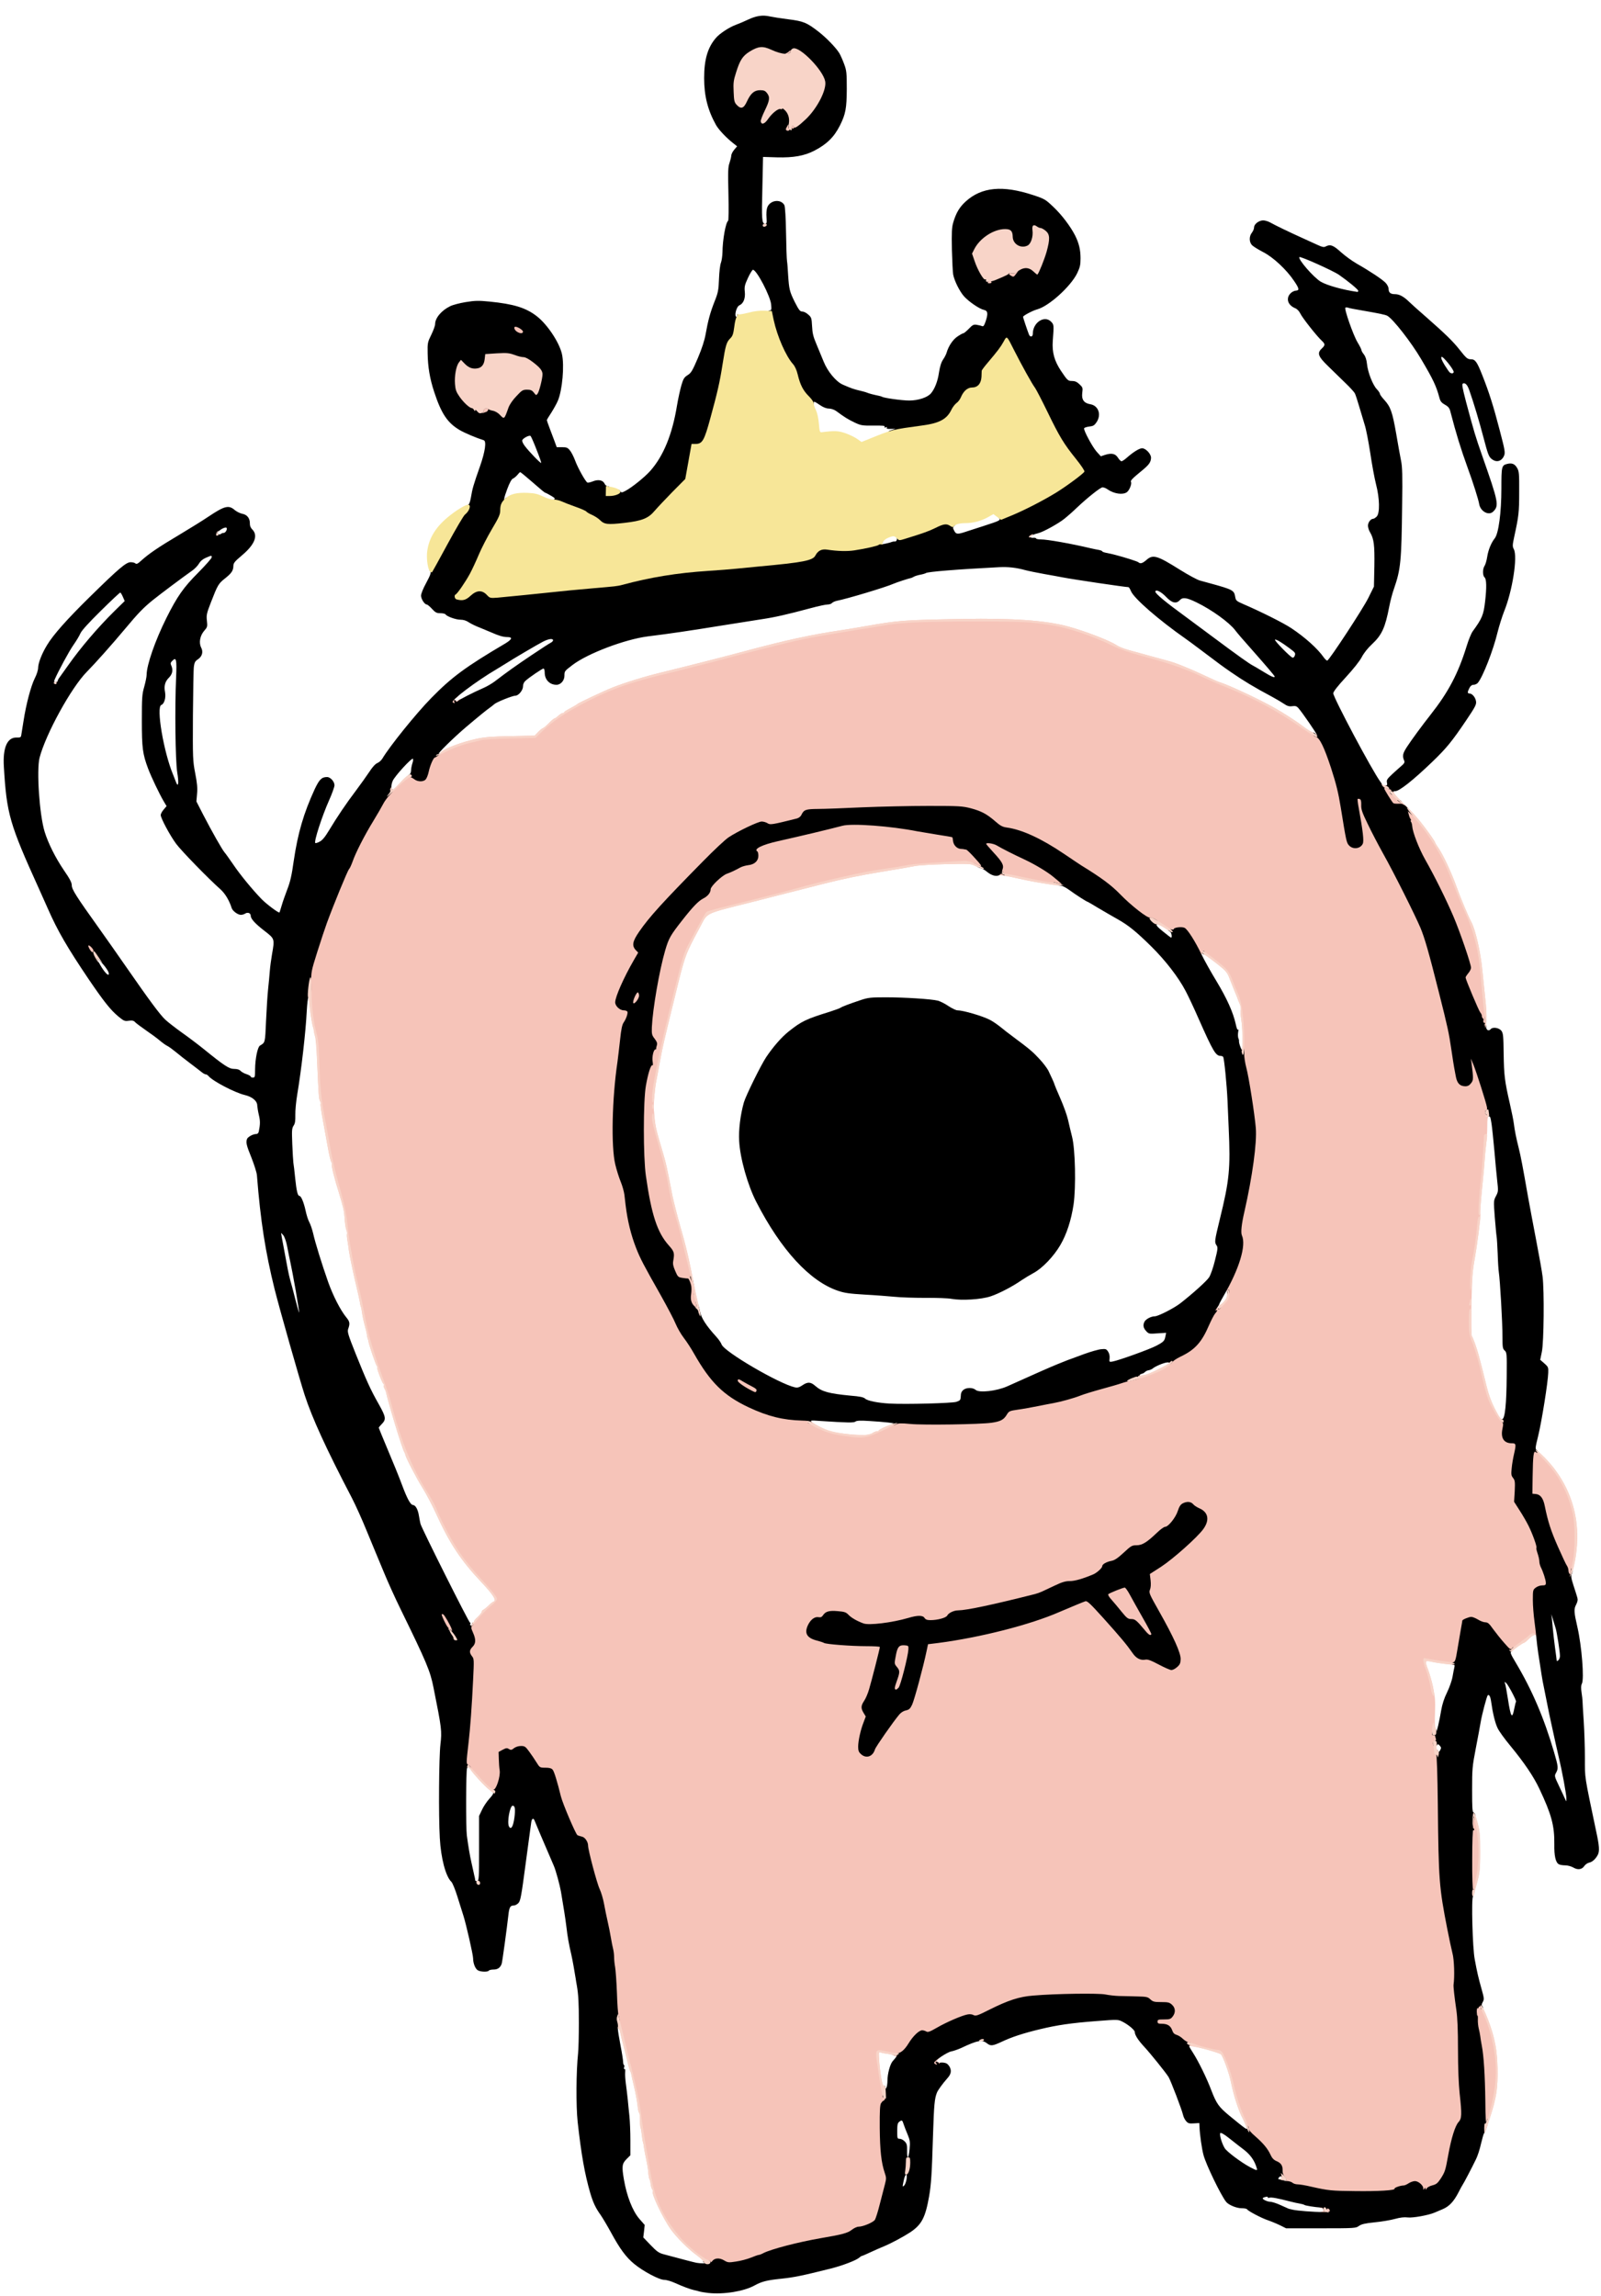 <svg preserveAspectRatio="xMidYMid meet" viewBox="26.918 35.936 738.003 1057.866" xmlns="http://www.w3.org/2000/svg" version="1.0" style="max-height: 500px" width="738.003" height="1057.866">
 <g fill="#f6c4b9">
  <path d="M353 1079.55 c0 -0.25 -0.45 -0.65 -1 -0.80 -0.55 -0.15 -1 -0.60 -1 -0.90 -0.05 -0.35 -1.30 -1.50 -2.80 -2.60 -3.75 -2.65 -9.50 -8.40 -12.05 -12 -3.70 -5.20 -9.10 -16.60 -8.30 -17.45 0.15 -0.15 0.05 -0.55 -0.25 -0.95 -0.30 -0.35 -0.65 -1.45 -0.75 -2.40 -0.10 -1 -0.35 -2.05 -0.55 -2.35 -0.20 -0.35 -0.45 -1.75 -0.55 -3.20 -0.10 -1.45 -0.55 -4.10 -0.95 -5.90 -0.40 -1.80 -0.85 -4.15 -1 -5.25 -0.10 -1.10 -0.35 -2.35 -0.50 -2.75 -0.15 -0.40 -0.40 -1.95 -0.55 -3.40 -0.15 -1.50 -0.40 -2.90 -0.55 -3.20 -0.15 -0.25 -0.30 -1.95 -0.30 -3.70 0 -1.75 -0.15 -3.20 -0.35 -3.20 -0.25 0 -0.55 -1.50 -0.75 -3.35 -0.20 -1.85 -0.90 -5.75 -1.60 -8.65 -0.70 -2.90 -1.30 -5.60 -1.35 -6 -0.10 -0.40 -0.30 -1 -0.50 -1.35 -0.20 -0.30 -0.55 -1.55 -0.85 -2.75 -0.25 -1.20 -1.10 -4.60 -1.90 -7.65 -0.80 -3 -1.65 -6.35 -1.80 -7.40 -0.20 -1.05 -0.55 -1.75 -0.85 -1.60 -0.25 0.20 -0.45 0.15 -0.40 -0.10 0.05 -0.20 0 -0.75 -0.20 -1.15 -0.70 -1.85 -1 -4.45 -1.65 -14.75 -0.65 -10.30 -1.25 -17 -1.95 -20.50 -0.15 -0.80 -0.55 -2.85 -0.80 -4.50 -0.30 -1.65 -0.95 -4.80 -1.45 -7 -0.50 -2.20 -1.25 -5.80 -1.65 -8.05 -0.40 -2.20 -1.30 -5.25 -2 -6.75 -1.25 -2.55 -5.35 -18.05 -5.35 -20.05 0 -1.75 -1.45 -3.90 -2.90 -4.15 -0.75 -0.20 -1.65 -0.45 -2 -0.65 -0.80 -0.45 -6.85 -14.65 -7.65 -17.95 -1.60 -6.55 -3.10 -11.50 -3.80 -12.25 -0.55 -0.65 -1.55 -0.90 -3.35 -0.90 l-2.55 0 -2.90 -4.45 c-3.80 -5.85 -4 -6 -5.90 -4.60 -1.05 0.80 -2.05 1.05 -3.65 1 -3 -0.15 -4 0.70 -3.55 3 0.90 5.10 0.85 7.70 -0.35 11.65 -1.35 4.65 -1.95 4.85 -5.50 2 -2.25 -1.75 -7.15 -7.10 -8.75 -9.50 -0.55 -0.75 -0.95 -0.95 -1.35 -0.65 -0.35 0.30 -0.90 0.30 -1.25 0.05 -0.75 -0.45 -0.60 -5.15 0.40 -13.50 0.60 -5.15 1.95 -23.95 2.15 -30.50 0.10 -3.85 0 -5 -0.75 -6 -1.35 -1.90 -1.15 -5.65 0.40 -7.20 l1.25 -1.25 -1 -2.15 c-1.15 -2.60 -1.30 -5.65 -0.30 -6.05 0.50 -0.20 0.65 -0.05 0.45 0.45 -0.15 0.35 0 0.70 0.30 0.70 0.30 0 0.55 -0.35 0.55 -0.75 0 -0.40 0.25 -0.75 0.60 -0.75 0.30 0 0.45 -0.15 0.30 -0.30 -0.20 -0.15 0.55 -1.10 1.65 -2.10 1.05 -1 1.95 -2.15 1.95 -2.50 0 -0.35 0.35 -0.75 0.75 -0.90 0.40 -0.20 1.50 -1.05 2.40 -1.95 0.85 -0.85 1.90 -1.70 2.30 -1.80 1.50 -0.50 -0.10 -3.05 -5.50 -8.80 -9.60 -10.15 -14.85 -18.10 -21.10 -31.90 -1.75 -3.85 -4.50 -9 -6.05 -11.50 -2.75 -4.35 -7.75 -14 -8 -15.35 -0.05 -0.35 -0.25 -0.95 -0.50 -1.30 -1 -1.60 -7.25 -22.15 -8.50 -27.85 -0.05 -0.25 -0.35 -1 -0.70 -1.55 -0.30 -0.60 -0.40 -1.20 -0.20 -1.40 0.15 -0.20 0.05 -0.50 -0.25 -0.70 -0.60 -0.40 -3.30 -7.60 -2.85 -7.60 0.20 0 0.10 -0.30 -0.20 -0.65 -0.50 -0.60 -3.65 -9.85 -3.85 -11.35 -0.05 -0.40 -0.25 -1.10 -0.40 -1.50 -0.15 -0.40 -0.30 -1.10 -0.30 -1.50 0 -0.40 -0.45 -2.35 -1 -4.35 -0.55 -2 -1.10 -4.65 -1.25 -5.90 -0.15 -1.30 -0.40 -2.50 -0.55 -2.70 -0.10 -0.25 -0.35 -1.15 -0.45 -2.10 -0.15 -0.95 -0.75 -3.60 -1.30 -5.95 -1.65 -6.80 -3.45 -15.60 -3.75 -17.75 -0.10 -1.10 -0.40 -3.10 -0.65 -4.50 -0.25 -1.35 -0.35 -2.80 -0.25 -3.15 0.15 -0.35 0 -1.25 -0.30 -2 -0.30 -0.75 -0.65 -3.05 -0.75 -5.10 -0.25 -3.65 -0.60 -5.15 -2.75 -12.25 -1.25 -4.05 -1.20 -3.80 -2.50 -8.75 -0.50 -2.05 -0.85 -3.95 -0.70 -4.15 0.15 -0.20 0 -0.65 -0.25 -1 -0.25 -0.35 -0.95 -3.20 -1.50 -6.35 -0.60 -3.15 -1.65 -9 -2.35 -12.90 -0.75 -3.95 -1.20 -7.30 -1.05 -7.45 0.15 -0.15 0.05 -0.75 -0.25 -1.30 -0.55 -1 -0.65 -2.30 -1.40 -19.10 -0.20 -5.20 -0.65 -10.25 -0.95 -11.20 -0.35 -0.95 -0.50 -1.85 -0.35 -1.95 0.10 -0.15 0 -0.60 -0.25 -1.05 -0.80 -1.55 -1.95 -9.70 -2.50 -18.15 l-0.55 -8.35 3.30 -10.50 c1.80 -5.75 3.85 -12 4.55 -13.85 3.25 -8.70 9.35 -23.55 10 -24.25 0.40 -0.40 1.10 -2 1.65 -3.50 1.30 -3.85 5.50 -12.10 9.50 -18.60 1.90 -3.10 4 -6.75 4.70 -8.15 1.55 -3.10 4.75 -6.15 5.40 -5.10 0.35 0.50 1.30 -0.30 3.85 -3 3.90 -4.20 5.65 -4.90 7.90 -3.15 1.25 1 1.40 1 2.25 0.25 0.50 -0.45 1.15 -2.10 1.50 -3.65 0.90 -4.45 2 -6.10 5 -7.75 l2.70 -1.40 -1.20 1.30 c-0.70 0.70 -1 1.30 -0.70 1.30 0.30 0 0.85 -0.35 1.20 -0.80 1.40 -1.70 9.35 -4.75 16.45 -6.30 3.75 -0.80 7.10 -1.10 15.85 -1.25 l11.05 -0.25 1.65 -1.70 c0.90 -0.95 1.85 -1.70 2.10 -1.70 0.25 0 1.45 -1 2.70 -2.25 1.20 -1.25 2.40 -2.25 2.65 -2.25 0.25 0 1.05 -0.55 1.80 -1.25 0.75 -0.70 1.65 -1.25 2 -1.25 0.40 0 0.70 -0.20 0.70 -0.40 0 -0.20 1.30 -1.05 2.90 -1.85 1.55 -0.85 2.95 -1.65 3.10 -1.85 0.40 -0.50 12.75 -6.30 16.50 -7.75 5.90 -2.30 14.65 -5 22.50 -6.90 10.15 -2.45 31.30 -7.85 38.25 -9.75 19.45 -5.20 30 -7.50 45 -9.75 2.50 -0.40 7.20 -1.15 10.50 -1.75 15.50 -2.70 17.15 -2.85 45 -3.35 22.85 -0.40 38.10 0.65 48.25 3.40 8 2.15 19.25 6.50 22.55 8.65 1 0.70 3.50 1.70 5.55 2.25 2 0.55 6.60 1.80 10.15 2.80 3.60 1 7.35 2 8.40 2.30 2.90 0.70 10.50 3.80 16.60 6.70 3.05 1.45 6.05 2.80 6.75 3 4.20 1.30 17.45 7.45 25 11.65 4.10 2.25 10.55 6.40 13.75 8.85 1.30 1.05 3.15 2.20 4.05 2.55 0.90 0.35 1.70 0.85 1.80 1.05 0.15 0.25 0.20 0.15 0.10 -0.15 -0.10 -0.40 0.30 -0.50 1.20 -0.25 1.80 0.45 3.85 4.60 7.05 14.30 2.35 7.25 3.40 11.45 4.50 18.25 2.50 15.55 2.65 16.25 3.85 17.55 1.15 1.25 2 1.20 2.90 -0.15 0.65 -1 0.65 -1.70 0.05 -5.15 -2 -11.50 -2.25 -13.25 -2.25 -14.70 0 -1.60 0 -1.60 2.40 -1.45 l2.35 0.15 0.25 3 c0.30 3.45 3.30 10 10.05 22.10 4.90 8.75 14.60 28.15 17.15 34.15 1.95 4.70 3.80 11.10 8.50 29.75 4 15.65 4.60 18.45 5.80 26.50 1.85 12.55 2.40 14.90 3.60 15.85 1.10 0.85 1.20 0.85 2.30 -0.40 0.65 -0.75 1.05 -1.65 0.90 -2.05 -0.15 -0.40 -0.45 -2.65 -0.60 -4.95 l-0.35 -4.20 1.70 0 c1.60 0 1.75 0.15 2.80 2.90 4.95 13.25 7.35 24.20 5.45 24.90 -0.65 0.25 -0.80 1.15 -0.80 4.70 0 2.45 -0.20 6.10 -0.50 8.10 -0.25 2 -0.60 5.55 -0.75 7.90 -0.15 2.35 -0.50 6.40 -0.80 9 -0.80 7.80 -1.40 15.20 -1.15 15.55 0.30 0.50 -1.60 15.35 -2.80 21.70 -0.80 4.35 -1.05 8.40 -1.30 19.65 -0.15 8 -0.05 14.45 0.20 14.75 0.60 0.80 2.40 5.95 3.30 9.35 1.60 6 2.20 8.50 3.55 14 1 4.15 2.10 7.05 3.90 10.40 2.20 4.20 2.60 4.60 3.80 4.50 l1.30 -0.15 0 4.10 c0 4.70 0.60 5.60 3.90 5.65 l1.85 0 0 2.45 c0 1.40 -0.35 3.90 -0.75 5.65 -1.10 4.80 -1.10 7.20 0 8.40 0.80 0.90 0.85 1.55 0.55 5.80 l-0.35 4.80 2.45 3.85 c4.55 7.10 6.75 12.25 8.55 20.20 0.30 1.30 0.55 2.85 0.55 3.50 0 0.60 0.30 1.65 0.65 2.40 1.40 2.60 2.35 6.20 2.35 8.80 l0 2.65 -1.70 0 c-0.95 0 -2.25 0.45 -3 1.05 -1.15 0.90 -1.30 1.35 -1.30 4.35 0 1.85 0.35 5.60 0.75 8.35 0.95 6.60 0.95 8.75 0 8.75 -0.40 0 -0.75 -0.35 -0.75 -0.75 0 -0.90 -1.35 -0.50 -2.85 0.95 -1.55 1.50 -2.55 2.30 -2.85 2.30 -0.40 0 -3.95 2.45 -5.45 3.80 -0.80 0.70 -1.60 1.20 -1.80 1.10 -0.75 -0.30 -5.90 -6.30 -8.15 -9.55 -1.95 -2.75 -2.65 -3.35 -3.75 -3.35 -0.80 0 -2.15 -0.45 -3.05 -1 -1.90 -1.15 -2.60 -1.25 -3.75 -0.35 -0.85 0.60 -1.25 2.45 -3.15 14 -0.45 2.95 -1 5.50 -1.15 5.60 -0.40 0.20 -10.90 -1.15 -12.95 -1.75 -2.25 -0.60 -2.40 0.10 -0.90 3.75 0.65 1.65 1.70 5.35 2.30 8.20 0.95 4.40 1.10 6.30 0.90 11.90 -0.15 3.65 -0.05 6.65 0.15 6.65 0.20 0 0.25 0.45 0.10 1 -0.20 0.65 0 1 0.50 1 0.80 0 1.35 1.45 1.35 3.90 0 1.10 -0.25 1.60 -0.75 1.60 -0.45 0 -0.75 0.50 -0.75 1.30 0 1.30 1.15 2.90 1.70 2.35 0.15 -0.20 0.30 0 0.30 0.40 0.05 0.40 0.10 10.25 0.20 21.95 0.15 20.55 0.80 36 1.75 43.25 0.95 7 3.70 20.95 5.30 26.75 0.55 2 0.75 5 0.70 11.25 -0.05 5.65 0.20 10.25 0.75 13.70 0.60 3.85 0.80 8.80 0.80 18.50 0 8.20 0.30 15.90 0.75 20.05 0.40 3.70 0.75 8.60 0.75 10.85 0 3.70 -0.10 4.25 -1.25 5.45 -1.55 1.65 -3.35 7.45 -4.75 15.20 -1.30 7.25 -1.50 7.75 -3.50 10.90 -1.40 2.10 -2.05 2.60 -3.85 3.10 -1.20 0.30 -2.30 0.85 -2.45 1.25 -0.20 0.50 -1 0.75 -2.40 0.75 -1.85 0 -2.15 -0.15 -2.65 -1.50 -0.70 -1.90 -1.90 -2.35 -3.60 -1.40 -0.70 0.45 -2.25 0.95 -3.40 1.15 -1.20 0.20 -2.30 0.65 -2.50 1 -0.70 1.20 -10.95 1.90 -22.25 1.55 -10.60 -0.35 -11.85 -0.50 -19.65 -2.25 -2.45 -0.60 -5.25 -1.05 -6.15 -1.05 -0.90 0 -2 -0.35 -2.40 -0.75 -0.45 -0.40 -1.20 -0.75 -1.75 -0.75 -1.20 0 -1.25 -1.35 -0.05 -1.65 0.55 -0.15 0.40 -0.25 -0.45 -0.30 -0.95 -0.05 -1.30 -0.30 -1.25 -0.90 0 -0.50 -0.25 -0.85 -0.55 -0.80 -0.45 0.10 -0.65 -0.50 -0.65 -1.75 0 -2.10 -0.85 -3.20 -3.10 -4.05 -0.85 -0.30 -1.70 -1.25 -2.30 -2.65 -1.25 -2.80 -3.20 -5.15 -6.85 -8.35 -1.95 -1.70 -3.10 -3.15 -3.30 -4.10 -0.25 -1.20 -0.20 -1.35 0.35 -0.90 0.55 0.45 0.55 0.15 -0.05 -1.60 -0.45 -1.20 -1.05 -2.65 -1.40 -3.20 -1.65 -2.55 -4.25 -10.60 -5.60 -17.25 -0.80 -3.90 -3.50 -11.30 -4.50 -12.40 -0.75 -0.85 -11.30 -3.65 -14.75 -3.90 -2.20 -0.15 -3 -0.50 -4.25 -1.70 -0.90 -0.85 -2.25 -1.70 -3 -1.90 -1 -0.30 -1.60 -0.90 -1.95 -2 -0.75 -2.15 -2.15 -3.05 -4.65 -3.10 l-2.15 0 0 -2.50 0 -2.50 2.90 0 c2.20 0 3.15 -0.25 3.75 -0.90 2.15 -2.35 0 -4.10 -5.10 -4.10 -3.05 0 -3.70 -0.15 -4.85 -1.25 -1.25 -1.15 -1.75 -1.25 -6.15 -1.30 -9.65 -0.15 -11.85 -0.30 -14.30 -0.90 -2.70 -0.70 -20 -0.45 -30.55 0.45 -6.50 0.50 -11.50 2.15 -20.45 6.60 -5.70 2.90 -6.10 3 -8.75 2.75 -2.40 -0.25 -3.30 -0.10 -7 1.45 -2.35 0.95 -6.05 2.75 -8.20 4 -3.55 2.05 -4.20 2.30 -6.35 2.10 -2.20 -0.25 -2.55 -0.10 -3.85 1.30 -0.85 0.85 -2.20 2.70 -3.10 4.15 -1.55 2.60 -4.10 4.65 -5.70 4.65 -0.45 0 -1.35 -0.30 -1.95 -0.70 -0.60 -0.35 -2.10 -0.80 -3.35 -0.95 -1.25 -0.15 -2.70 -0.45 -3.20 -0.65 -0.80 -0.30 -0.85 -0.05 -0.65 3.10 0.30 5.05 1.40 12.20 1.90 12.20 0.20 0 0.55 0.80 0.75 1.75 0.20 1.25 0.55 1.75 1.25 1.75 1.60 0 1.25 3.10 -0.55 5.10 l-1.50 1.60 0 9.05 c0 9.10 0.70 14.90 2.20 19.30 1.05 2.95 1 5.25 -0.15 9.60 -0.55 1.95 -1.60 5.95 -2.30 8.85 -0.75 2.90 -1.65 5.75 -2.05 6.35 -0.75 1.15 -5.45 3.15 -7.50 3.15 -0.75 0 -2.15 0.65 -3.15 1.45 -1.85 1.45 -4.30 2.15 -14.05 3.80 -10.10 1.75 -24.70 5.50 -26.25 6.75 -0.25 0.20 -1.30 0.65 -2.25 0.90 -0.95 0.30 -3.35 1.10 -5.25 1.80 -5 1.80 -11.10 2.25 -13.80 1 -1.90 -0.85 -2.10 -0.85 -2.50 -0.05 -0.55 0.90 -3.95 1.25 -3.95 0.40z m74.60 -236.90 c0.45 -0.50 0.95 -1.45 1.15 -2.10 0.35 -1.20 8.45 -12.80 11.20 -16.05 0.80 -0.95 2 -1.70 3.05 -1.90 1.45 -0.30 1.95 -0.75 2.85 -2.60 1 -2.05 5.15 -17.35 6.70 -24.80 l0.65 -3.10 4.50 -0.55 c19.65 -2.55 42.70 -8.45 56.05 -14.30 8.45 -3.70 11.85 -4.95 13.75 -5.15 l2.25 -0.20 8.20 9.15 c4.50 5.05 9.20 10.65 10.50 12.40 3.70 5.20 4.15 5.55 6.90 5.55 1.90 -0.05 3.35 0.45 7 2.35 l4.55 2.40 1.30 -1.20 c0.70 -0.70 1.30 -1.70 1.30 -2.25 0 -1.65 -4.90 -11.80 -9.95 -20.70 -4.45 -7.85 -4.65 -8.25 -4.35 -10.50 0.15 -1.30 0.30 -3.90 0.30 -5.85 l-0.05 -3.50 5.20 -3.35 c7.70 -5 19.75 -16.45 21 -20 0.40 -1.20 -1.35 -3.20 -3.40 -3.90 -0.95 -0.30 -2.10 -1.05 -2.50 -1.65 -0.60 -0.85 -0.95 -0.95 -2.10 -0.55 -1 0.35 -1.55 1.10 -2.25 3.30 -1.05 3.15 -4.45 7.40 -5.90 7.40 -0.55 0 -2.25 1.25 -3.85 2.80 -4.60 4.40 -6.75 5.70 -9.35 5.70 -2.10 0 -2.50 0.25 -5.95 3.45 -2.75 2.55 -4.20 3.50 -5.65 3.75 -2.30 0.45 -4.20 1.55 -4.20 2.45 0 0.80 -2.35 2.95 -4 3.70 -4.70 2 -8.55 3.15 -10.90 3.15 -2 0 -3.60 0.45 -6.95 2.05 -2.45 1.15 -5.10 2.40 -5.95 2.80 -0.85 0.40 -2.30 0.90 -3.25 1.15 -19.40 4.90 -31.40 7.45 -35.35 7.50 -1.95 0 -4.40 1.15 -5.05 2.40 -0.65 1.20 -4.65 2.10 -9.15 2.10 -2.95 0 -3.60 -0.15 -4.35 -1.05 l-0.85 -1.05 -3.45 1.05 c-8.30 2.45 -20.25 3.70 -23.90 2.50 -2.90 -0.90 -5.35 -2.35 -6.95 -4.05 -1.15 -1.20 -1.70 -1.40 -4.15 -1.40 -2.55 0 -3 0.15 -4.15 1.50 -1 1.15 -1.75 1.50 -3.20 1.50 -1.40 0 -2.10 0.30 -2.85 1.35 -2.60 3.25 -1.70 4.90 3.15 6.15 1.40 0.35 2.80 0.80 3.05 1 0.80 0.60 12.60 1.50 19.50 1.50 l6.25 0 0 1.75 c0 3.75 -4.90 22.20 -6.85 25.85 -1.20 2.20 -1.20 2.40 -0.45 3.45 1.05 1.55 1 3.90 -0.20 6.90 -0.95 2.50 -2.50 8.50 -2.50 9.85 0 0.75 1.75 2.70 2.40 2.70 0.25 0 0.80 -0.40 1.20 -0.85z m1.50 -146.35 c0.60 -0.45 1.50 -0.80 2 -0.80 0.50 0 0.90 -0.15 0.90 -0.40 0 -0.35 2.70 -1.70 6 -2.90 1.55 -0.60 1.60 -0.65 0.50 -0.70 l-1.25 -0.05 1.40 -0.75 c1.25 -0.70 2.35 -0.70 8.70 -0.15 8.05 0.65 28.85 0.35 35.10 -0.50 4.20 -0.60 5.70 -1.40 7.10 -3.80 0.95 -1.55 1.25 -1.70 5.10 -2.25 2.25 -0.30 6.35 -1.05 9.10 -1.60 2.75 -0.55 6 -1.20 7.25 -1.40 3.55 -0.65 9.50 -2.30 12.50 -3.50 1.50 -0.60 5.90 -1.95 9.75 -3 3.85 -1.05 8 -2.25 9.25 -2.70 3.50 -1.20 7.80 -1.95 8.50 -1.55 0.40 0.25 0.55 0.20 0.35 -0.05 -0.15 -0.25 0.55 -0.50 1.55 -0.50 1.85 0 4.35 -0.90 8.60 -3.15 1.25 -0.60 2.75 -1.40 3.35 -1.75 0.65 -0.30 1.15 -0.75 1.15 -0.95 0 -0.25 -0.25 -0.25 -0.55 -0.05 -0.35 0.20 -0.45 0.10 -0.25 -0.35 0.15 -0.40 0.45 -1.05 0.60 -1.45 0.15 -0.40 2.05 -1.60 4.20 -2.65 5.80 -2.85 8.85 -6 11.70 -12.15 1.30 -2.70 2.65 -5.60 3.05 -6.35 0.40 -0.80 0.75 -1.75 0.75 -2.10 0 -0.35 0.70 -0.90 1.55 -1.20 2.10 -0.75 2.10 -0.75 1.10 0.85 -0.45 0.75 0.30 0.15 1.75 -1.35 1.85 -1.90 2.60 -3.05 2.60 -4.05 0 -0.80 0.10 -1.70 0.15 -2.10 0.10 -0.35 0.10 -0.50 0 -0.25 -0.15 0.20 -0.45 0.35 -0.70 0.35 -0.85 0 -0.45 -3.05 0.75 -5.40 4.10 -8.15 6.45 -16.10 5.35 -18.40 -0.80 -1.75 -0.70 -5.75 0.25 -10.45 0.45 -2.20 0.90 -4.55 1.05 -5.25 0.10 -0.70 0.65 -3.25 1.15 -5.75 3 -14.05 4.25 -25.30 3.50 -31.45 -1.10 -9.15 -3.05 -21.10 -4.10 -25.05 -1.40 -5.30 -1.70 -8.65 -0.80 -9 0.80 -0.30 0.80 -9.60 0 -14.50 -0.30 -1.65 -0.40 -3.65 -0.25 -4.40 0.15 -0.75 -0.10 -2.10 -0.55 -3.05 -0.45 -0.95 -0.80 -1.80 -0.80 -1.95 0 -0.10 -0.40 -1.10 -0.85 -2.15 -0.45 -1.10 -0.85 -2.05 -0.90 -2.20 -0.05 -0.15 -0.35 -0.90 -0.70 -1.75 -0.30 -0.80 -1.05 -2.65 -1.60 -4.05 -0.85 -2.15 -1.75 -3.15 -5.15 -5.85 -5.15 -4.10 -7.95 -5.80 -7.50 -4.60 0.25 0.65 0.10 0.80 -0.80 0.65 -0.80 -0.10 -1.65 -1.10 -2.95 -3.50 -2.95 -5.55 -4.85 -7.90 -6.30 -7.90 -0.70 0 -1.25 0.25 -1.25 0.50 0 1.10 -2.20 0.40 -5.15 -1.60 -1.70 -1.15 -3.50 -2.05 -4.05 -2 -0.50 0 -1.40 -0.30 -2 -0.70 -0.55 -0.35 -1.60 -0.70 -2.30 -0.70 -1.80 0 -8.85 -5.50 -14.25 -11 -4.05 -4.20 -8.80 -7.70 -17.85 -13.25 -0.45 -0.25 -4.05 -2.70 -8 -5.35 -10.50 -7.10 -19.45 -11.20 -26.45 -12.15 -1.85 -0.25 -2.95 -0.80 -5.15 -2.75 -3.95 -3.50 -6.50 -4.85 -11.35 -6.10 -3.80 -1 -5.45 -1.10 -17.95 -1.10 -7.55 0 -20.60 0.30 -29 0.65 -8.40 0.40 -17.65 0.75 -20.65 0.80 -5.65 0.15 -6.40 0.40 -7.50 2.65 -0.35 0.80 -1.20 1.45 -2.10 1.70 -12.50 3.15 -14.80 3.40 -16.60 2.15 -1.05 -0.75 -1.45 -0.60 -6.75 2.05 -3.10 1.55 -6.80 3.55 -8.15 4.50 -3.40 2.20 -26.60 25.75 -34.80 35.25 -3.85 4.45 -8.95 11.50 -8.95 12.35 0 0.25 0.45 0.85 1 1.35 1.60 1.45 1.30 3.85 -1.05 7.85 -3 5.10 -7.40 14.40 -7.75 16.35 -0.30 1.40 -0.15 1.90 0.80 2.65 0.60 0.50 1.75 0.90 2.55 0.90 1.15 0 1.50 0.30 1.75 1.35 0.45 1.65 -0.50 5.35 -1.85 7.20 -0.75 1.10 -1.15 3 -1.70 8.05 -0.40 3.65 -0.95 8.35 -1.25 10.40 -1.40 9.60 -2 18.05 -2 28.55 0 10.20 0.10 11.75 1.20 16 0.60 2.60 1.70 6.05 2.40 7.70 0.70 1.65 1.45 4.25 1.65 5.75 2.45 19.90 3.60 23.15 16.70 46.20 3.05 5.45 6.20 11.40 6.90 13.20 0.75 1.80 2.40 4.75 3.75 6.50 1.35 1.75 3.50 5.05 4.75 7.30 7.55 13.30 13.65 19.30 25.20 24.75 8 3.75 13.80 5.35 21.45 5.90 4.40 0.30 6.30 0.95 5.90 2 -0.20 0.50 6.30 4 8.70 4.65 3 0.85 12.95 1.95 15.75 1.75 1.45 -0.10 3.15 -0.55 3.75 -0.95z"/>
  <path d="M437.85 815.65 c-0.65 -0.60 -0.35 -2.80 0.70 -5.95 l1.05 -3.10 -1.15 -1.55 -1.15 -1.60 0.85 -4.85 c1 -5.85 1.35 -6.20 5.85 -6 l3.25 0.15 -0.05 3.25 c-0.10 3.90 -3.35 17.80 -4.55 19.10 -0.80 0.90 -4.10 1.30 -4.80 0.55z"/>
  <path d="M553.20 788.70 c-3.90 -4.65 -4.55 -5.20 -6.30 -5.20 -1.50 0 -2.05 -0.40 -4.45 -3.35 -1.50 -1.90 -3.55 -4.35 -4.60 -5.50 -1.60 -1.75 -1.90 -2.35 -1.75 -3.95 0.15 -1.80 0.25 -1.90 3.65 -3.30 1.95 -0.75 4.45 -1.40 5.60 -1.40 2.10 0 2.10 0.05 3.95 3.40 1 1.85 3.75 6.70 6.05 10.75 3.25 5.75 4.15 7.80 4.05 9 -0.15 1.50 -0.30 1.60 -2.20 1.75 -1.95 0.15 -2.20 0 -4 -2.20z"/>
  <path d="M371.75 678.15 c-0.80 -0.40 -2.55 -1.45 -3.85 -2.25 -2.25 -1.40 -2.40 -1.60 -2.40 -3.70 l0 -2.20 1.90 0 c1 0 2.65 0.50 3.60 1.10 0.95 0.55 2.80 1.60 4.15 2.25 2 1 2.35 1.45 2.35 2.65 0 2.45 -0.45 3 -2.45 3 -1 -0.05 -2.45 -0.40 -3.30 -0.85z"/>
  <path d="M346.60 641.40 c-0.35 -0.35 -0.60 -0.75 -0.60 -1 0 -0.20 -0.60 -1.20 -1.30 -2.25 -1.20 -1.80 -1.25 -2.15 -0.95 -5.75 0.30 -3.35 0.25 -3.90 -0.65 -4.80 -0.50 -0.50 -1.90 -1.10 -3.05 -1.30 -2 -0.30 -2.20 -0.50 -3.35 -3.15 -1.05 -2.30 -1.25 -3.50 -1.15 -6.15 0.20 -3.30 0.15 -3.35 -2.15 -5.95 -5.05 -5.80 -7.75 -14.10 -10.25 -31.80 -1.30 -9 -1.25 -36.85 0 -44.45 0.55 -3.05 1.35 -6.60 1.90 -7.90 0.50 -1.35 0.95 -3.15 0.95 -4.05 0 -0.90 0.40 -2.65 0.85 -3.95 0.85 -2.35 0.80 -2.40 -0.30 -3.60 -1.10 -1.15 -1.10 -1.25 -0.55 -8.10 1.20 -16.35 5.60 -36.90 8.85 -41.95 1.85 -2.85 8.40 -11.10 10.85 -13.65 1.10 -1.20 2.90 -2.60 3.90 -3.15 2.10 -1.05 3.40 -2.70 3.40 -4.25 0 -1.35 5.15 -6.30 7.50 -7.15 1.85 -0.65 3.75 -1.55 6.20 -2.90 0.85 -0.45 2.45 -0.90 3.65 -1.05 2.50 -0.25 5.15 -2.30 4.20 -3.25 -0.30 -0.30 -0.55 -1.50 -0.55 -2.65 l0 -2.10 3.90 -1.25 c2.10 -0.70 4.85 -1.50 6.10 -1.80 12.20 -2.75 23.30 -5.40 29.75 -7.10 3.10 -0.85 20.80 -0.20 28.50 1 3.60 0.60 7.65 1.25 9 1.55 1.40 0.25 5.55 0.95 9.25 1.55 3.70 0.55 6.90 1.30 7.10 1.60 0.20 0.35 0.40 1.20 0.40 1.95 0 1.70 1.65 2.90 3.95 2.90 1.55 0 2.25 0.50 5.65 4.15 3.15 3.30 3.90 4.40 3.90 5.65 l0 1.60 -2.05 -0.75 c-1.15 -0.35 -2.75 -1.05 -3.65 -1.50 -1.35 -0.70 -3.05 -0.75 -13.05 -0.50 -6.30 0.15 -12.60 0.55 -14 0.85 -1.35 0.30 -8.55 1.55 -16 2.75 -8.95 1.45 -17.80 3.30 -26.25 5.45 -7 1.80 -21.75 5.55 -32.75 8.35 -22.60 5.70 -20.45 4.65 -24.15 11.60 -6.90 12.85 -6.75 12.45 -11.35 31.10 -5.80 23.55 -5.55 22.60 -7 30.25 -0.70 3.70 -1.50 7.90 -1.75 9.30 -0.70 3.30 -1.40 11 -1.20 13.20 0.65 8 0.70 8.30 3.90 19.10 1.65 5.40 2.30 8.35 4.70 20.90 0.55 2.60 2.10 8.70 3.45 13.50 2.35 8.10 3.70 13.50 5.10 20.50 0.30 1.50 1 5.10 1.60 8 0.55 2.90 1.35 6.40 1.70 7.75 1.40 5.35 1.40 5.25 -0.15 5.25 -0.75 0 -1.65 -0.25 -2 -0.60z"/>
  <path d="M317.35 499.65 c-0.65 -0.65 -0.35 -3.60 0.65 -5.90 0.95 -2.20 1.05 -2.30 2.85 -2.15 l1.90 0.15 0.15 2.80 c0.20 3.50 -1.10 5.45 -3.60 5.45 -0.90 0 -1.80 -0.15 -1.95 -0.35z"/>
  <path d="M514.50 443.90 c-5.30 -0.55 -12.85 -1.90 -19.40 -3.40 -3.40 -0.80 -6.70 -1.30 -7.40 -1.20 -0.95 0.15 -1.20 0 -1.20 -0.80 0 -0.60 0.25 -1.50 0.55 -2.05 0.65 -1.25 0.05 -2.20 -4.05 -6.60 -2.50 -2.70 -3 -3.50 -3 -5.05 l0 -1.80 3.15 0 c2.25 0 3.55 0.30 4.80 1.05 1.95 1.20 7.75 4.15 13.05 6.60 4.55 2.15 10.20 5.55 12.80 7.70 1.10 0.90 2.50 2.05 3.10 2.50 0.80 0.65 1.15 1.35 1 2.15 -0.15 1.25 -0.20 1.25 -3.40 0.90z"/>
  <path d="M635.50 1056 c0 -0.55 0.35 -1 0.75 -1 0.40 0 0.75 -0.35 0.75 -0.75 0 -0.40 -0.45 -0.75 -1 -0.75 -0.70 0 -1 -0.35 -1 -1.05 0 -1 0.15 -1.05 2.80 -0.75 1.55 0.20 3.05 0.45 3.25 0.60 0.25 0.15 0.45 1.25 0.45 2.50 l0 2.20 -3 0 c-2.65 0 -3 -0.10 -3 -1z"/>
  <path d="M709.90 1000.90 c-0.15 -8.60 -0.50 -16.65 -0.80 -17.90 -0.30 -1.25 -0.75 -3.50 -1.05 -5 -0.25 -1.50 -0.70 -3.95 -1 -5.40 -0.30 -1.50 -0.70 -4.95 -0.90 -7.70 -0.25 -4 -0.15 -5.10 0.40 -5.45 0.85 -0.55 3.50 -0.60 3.35 -0.05 -0.05 0.20 0.25 1.15 0.70 2.10 4.65 9.90 6.35 17.10 6.65 27.50 0.20 8.30 -0.65 14.10 -3.15 21.65 -1.50 4.60 -2.05 5.65 -2.90 5.75 -1.05 0.15 -1.05 0.05 -1.30 -15.50z"/>
  <path d="M456.65 988.65 c-0.80 -0.30 -0.85 -3.75 -0.05 -4.55 0.35 -0.35 1.40 -0.60 2.35 -0.60 l1.70 0 -1.15 1.25 c-0.65 0.70 -0.90 1.30 -0.60 1.30 0.35 0.05 0.85 0.15 1.10 0.20 0.30 0.05 0.75 0.15 1 0.20 0.80 0.10 0.55 1.90 -0.30 2.25 -0.90 0.35 -3.15 0.35 -4.05 -0.05z"/>
  <path d="M704.35 908.15 c-0.45 -0.40 -0.45 -27.80 -0.05 -32.80 0.30 -3.55 0.45 -3.85 1.45 -3.85 1 0 1.25 0.50 2.30 4.65 1.05 3.95 1.20 5.80 1.20 13.10 0 8.35 -0.30 10.50 -2.15 16.65 -0.75 2.45 -1.75 3.30 -2.75 2.25z"/>
  <path d="M235 793.45 c0 -0.30 -0.35 -0.85 -0.75 -1.25 -0.40 -0.45 -0.75 -1.45 -0.75 -2.25 0 -0.85 -0.25 -1.45 -0.65 -1.45 -1 0 -3.85 -6.25 -3.85 -8.50 0 -1.90 0.05 -2 1.65 -2 0.85 0 1.85 0.20 2.20 0.40 0.85 0.55 4.15 7.10 4.15 8.30 0 1.95 0.60 3.20 1.55 3.45 0.70 0.20 0.95 0.70 0.95 2.05 0 1.80 0 1.80 -2.25 1.80 -1.25 0 -2.25 -0.25 -2.25 -0.55z"/>
  <path d="M749.10 762.85 c-0.30 -0.30 -0.70 -1.30 -0.90 -2.10 -0.20 -0.85 -0.50 -1.70 -0.70 -2 -0.20 -0.25 -1.95 -4.10 -3.90 -8.50 -3.30 -7.45 -4.65 -11.70 -6.10 -18.85 -0.70 -3.55 -2 -5.30 -4.15 -5.50 l-1.60 -0.15 0.15 -9 c0.25 -14.90 0.40 -15.35 4.20 -11.85 15.80 14.30 21.35 33.65 15.80 54.75 -1 3.75 -1.70 4.55 -2.80 3.20z"/>
  <path d="M709 507.40 c-0.35 -1.45 -0.90 -3 -1.25 -3.40 -0.35 -0.40 -2 -4.10 -3.70 -8.20 -3.35 -8.20 -3.80 -10.95 -2.05 -12.55 0.55 -0.50 1 -1.20 1 -1.60 0 -1.50 -4.80 -15.25 -7.60 -21.90 -3.30 -7.70 -8.55 -18.25 -12.90 -26 -1.55 -2.75 -3.20 -5.95 -3.65 -7.10 -1.10 -2.80 -4.85 -16.45 -4.85 -17.70 0 -0.80 -0.40 -0.95 -2.85 -0.95 -1.60 0 -3.15 -0.20 -3.40 -0.40 -0.70 -0.50 -4.25 -6.40 -4.25 -7.05 0 -0.30 -0.20 -0.55 -0.50 -0.55 -0.25 0 -0.50 -0.80 -0.50 -1.75 0 -1.90 0.50 -2.20 1.55 -0.95 0.40 0.50 1.10 0.70 1.95 0.50 0.75 -0.15 1.85 -0.10 2.50 0.05 0.95 0.25 1.05 0.55 0.85 1.90 -0.25 1.55 0.05 1.95 4.45 6.30 2.60 2.60 5.90 6.15 7.40 7.95 2.65 3.20 7.30 9.75 7.30 10.30 0 0.15 0.70 1.30 1.55 2.50 2.20 3.20 6.05 11.50 8.35 17.95 1.85 5.10 5.45 13.70 6.70 15.95 1.95 3.60 4.35 13.95 5.15 22.55 0.15 1.65 0.65 6.50 1.10 10.75 0.85 8.05 0.85 8.45 0.75 13.15 -0.10 2.65 -0.20 2.85 -1.30 2.85 -1.05 0 -1.30 -0.35 -1.80 -2.60z"/>
  <path d="M68.50 477.25 c0 -0.40 -0.20 -0.75 -0.40 -0.75 -0.80 0 -2.10 -2.95 -2.10 -4.70 0 -1.75 0.05 -1.80 1.90 -1.80 1.95 0 3.60 1.25 3.60 2.75 0 0.40 0.30 0.75 0.70 0.75 0.85 0 1.30 1.05 1.30 3 0 1.30 -0.10 1.35 -2.50 1.45 -1.90 0 -2.50 -0.15 -2.50 -0.70z"/>
  <path d="M234.15 361.15 c-0.35 -0.10 -0.65 -1 -0.65 -1.90 0 -1.95 1.45 -3.25 3.60 -3.25 1.25 0 1.35 0.10 0.80 0.95 -0.35 0.55 -0.80 0.85 -1 0.75 -0.20 -0.15 -0.40 -0.05 -0.40 0.25 0 0.80 1.05 1.20 1.65 0.60 0.90 -0.90 1.85 -0.60 1.85 0.60 0 1.80 -3.50 3 -5.85 2z"/>
  <path d="M50 351.25 c0 -1.45 0.20 -1.75 1.05 -1.75 0.55 0 0.90 0.20 0.75 0.45 -0.40 0.60 1.35 0.40 1.80 -0.20 0.20 -0.25 0.40 0.35 0.40 1.40 0 1.85 0 1.85 -2 1.85 -1.95 0 -2 -0.05 -2 -1.75z"/>
  <path d="M246.55 227.65 c-2.30 -0.45 -3.55 -1.65 -3.55 -3.40 l0 -1.60 5.25 -0.05 5.25 0 0 2.05 c0 1.80 -0.20 2.20 -1.35 2.75 -1.35 0.60 -3.25 0.70 -5.60 0.25z"/>
  <path d="M263.60 190.20 c-0.85 -0.60 -1.10 -1.25 -1.10 -3 l0 -2.20 2 0 c1.15 0 2.70 0.35 3.50 0.75 1.30 0.70 1.50 1.05 1.50 3 l0 2.25 -2.40 0 c-1.35 0 -2.85 -0.35 -3.50 -0.80z"/>
  <path d="M480.50 167.25 c0 -0.40 -0.20 -0.75 -0.50 -0.75 -0.25 0 -0.50 -0.80 -0.50 -1.75 0 -1.65 0.10 -1.75 1.75 -1.75 0.95 0 1.75 0.25 1.75 0.50 0 0.30 0.55 0.50 1.25 0.50 1.15 0 1.25 0.20 1.25 2 l0 2 -2.50 0 c-1.90 0 -2.50 -0.20 -2.50 -0.75z"/>
  <path d="M491.40 164.45 c-0.60 -0.35 -0.90 -1.10 -0.90 -2.45 0 -1.95 0.05 -2 1.70 -2 0.95 0 1.90 -0.20 2.05 -0.50 0.15 -0.25 1.10 -0.50 2.05 -0.50 1.55 0 1.70 0.10 1.70 1.50 0 0.85 -0.50 2.20 -1.10 3 -0.85 1.20 -1.45 1.50 -2.85 1.50 -1 0 -2.20 -0.25 -2.65 -0.55z"/>
  <path d="M497.50 149.75 c0 -1.05 0.25 -1.75 0.65 -1.75 0.30 0 1.05 -0.70 1.60 -1.50 0.75 -1.15 1.40 -1.50 2.65 -1.50 1.45 0 1.60 0.15 1.60 1.45 0 2.35 -0.85 4.05 -2 4.05 -0.55 0 -1 0.25 -1 0.50 0 0.30 -0.80 0.50 -1.75 0.50 -1.65 0 -1.75 -0.10 -1.75 -1.75z"/>
  <path d="M480.30 134.90 c-0.15 -0.65 -0.30 -1.75 -0.30 -2.50 0 -1.30 0.15 -1.40 2 -1.40 1.10 0 2 0.25 2 0.50 0 0.30 0.35 0.50 0.75 0.50 0.50 0 0.75 0.50 0.75 1.70 0 1.30 -0.25 1.75 -1.10 2 -2.40 0.60 -3.75 0.35 -4.10 -0.80z"/>
  <path d="M388.15 97.65 c-0.80 -0.30 -0.85 -3.20 -0.05 -4.90 0.45 -0.95 0.95 -1.25 2.25 -1.25 0.90 0 1.65 0.25 1.65 0.50 0 0.30 0.55 0.50 1.25 0.50 1.10 0 1.25 0.20 1.25 1.95 0 1.70 -0.20 2.10 -1.60 2.75 -1.50 0.80 -3.55 0.95 -4.75 0.45z"/>
  <path d="M387 88.70 c-0.70 -0.35 -1.65 -0.70 -2.10 -0.70 -0.70 0 -0.90 -0.40 -0.90 -1.70 0 -1.50 0.20 -1.70 1.55 -2 2.60 -0.50 3.35 -0.35 4.65 0.90 0.85 0.75 1.30 1.70 1.30 2.75 0 1.45 -0.15 1.55 -1.60 1.50 -0.90 -0.05 -2.20 -0.35 -2.90 -0.75z"/>
  <path d="M387 60.75 c0 -1.05 0.25 -1.75 0.65 -1.75 0.35 0 1.20 -0.55 1.95 -1.25 0.85 -0.75 1.95 -1.25 2.90 -1.25 1.40 0 1.50 0.15 1.50 1.75 0 0.95 -0.20 1.75 -0.50 1.75 -0.25 0 -0.50 0.35 -0.50 0.75 0 1.05 -1.60 1.75 -3.95 1.75 -2 0 -2.05 -0.05 -2.05 -1.75z"/>
 </g>
 <g fill="#000000">
  <path d="M353.50 1092.55 c-1.80 -0.20 -3.75 -0.55 -4.35 -0.75 -0.60 -0.20 -1.55 -0.45 -2.20 -0.55 -1.65 -0.35 -5.35 -1.70 -8.85 -3.30 -1.75 -0.80 -3.95 -1.45 -4.95 -1.45 -2.35 0 -9.70 -3.90 -13.90 -7.35 -3.75 -3.10 -6.55 -6.85 -10.75 -14.60 -1.70 -3.10 -3.85 -6.70 -4.75 -8 -2.30 -3.20 -3.45 -5.70 -4.75 -10.05 -2.55 -8.85 -4.10 -17.50 -5.80 -32.75 -0.80 -7.50 -0.70 -23.25 0.20 -31.75 0.20 -1.80 0.35 -7.95 0.35 -13.75 0 -9.55 -0.20 -13.10 -0.95 -17.50 -0.15 -0.80 -0.40 -2.15 -0.50 -3 -0.65 -4.05 -1.40 -8.30 -2 -11 -1.20 -5.10 -1.75 -8.30 -2.30 -13 -0.50 -4.05 -1.25 -8.70 -2.50 -16.10 -0.55 -3.15 -2.35 -9.75 -3.25 -11.85 -5.35 -12.35 -8.65 -20.20 -8.90 -20.90 -0.50 -1.40 -1.30 -1.05 -1.55 0.75 -0.15 0.85 -1.25 9.35 -2.55 18.85 -2 15.10 -2.40 17.35 -3.35 18.35 -0.60 0.65 -1.55 1.15 -2.20 1.15 -1.60 0 -2.05 0.85 -2.45 4.50 -0.60 5.50 -2.75 21.20 -3.05 22.25 -0.60 1.85 -1.80 2.75 -3.75 2.75 -1.05 0 -2.05 0.25 -2.20 0.50 -0.40 0.65 -3.40 0.65 -4.90 -0.05 -1.25 -0.55 -2.35 -3.20 -2.35 -5.60 0 -1.60 -3.15 -15.50 -4.45 -19.60 -0.50 -1.65 -1.75 -5.65 -2.80 -8.90 -1 -3.25 -2.25 -6.25 -2.75 -6.75 -2.60 -2.40 -4.85 -10.85 -5.35 -20.25 -0.60 -10.35 -0.40 -37.30 0.30 -43.15 0.70 -6.15 0.60 -7.15 -3.20 -26.10 -1.50 -7.65 -3.15 -11.55 -15.15 -36.10 -2.50 -5.10 -5.90 -12.60 -7.60 -16.75 -1.70 -4.10 -3.40 -8.15 -3.75 -9 -0.35 -0.80 -2.30 -5.55 -4.35 -10.50 -2 -4.95 -5.05 -11.70 -6.75 -15 -11.90 -22.75 -18.35 -36.90 -21.80 -47.50 -2.45 -7.55 -11.45 -39.25 -13.85 -48.75 -4.25 -17.15 -6.50 -31.50 -8.15 -52.50 -0.10 -1.25 -1.25 -4.85 -2.50 -8.05 -2.35 -5.75 -2.65 -7.10 -2.05 -8.70 0.40 -0.95 2.75 -2.25 4.15 -2.25 0.65 0 1.10 -0.40 1.25 -1.10 0.70 -3.40 0.70 -4.95 0.05 -7.65 -0.40 -1.65 -0.70 -3.65 -0.75 -4.40 0 -2.10 -2.35 -4.05 -5.85 -4.85 -4.55 -1.10 -14.70 -6.40 -16.60 -8.70 -0.35 -0.45 -0.95 -0.80 -1.30 -0.80 -0.30 0 -1.10 -0.40 -1.65 -0.85 -0.60 -0.50 -3.05 -2.35 -5.40 -4.15 -2.40 -1.80 -5.40 -4.15 -6.75 -5.30 -1.35 -1.10 -3.05 -2.35 -3.80 -2.75 -0.80 -0.35 -2.35 -1.50 -3.55 -2.50 -1.15 -1 -4 -3.10 -6.35 -4.70 -2.30 -1.60 -4.60 -3.30 -5.05 -3.80 -0.65 -0.70 -1.25 -0.85 -2.90 -0.65 -1.90 0.30 -2.30 0.10 -4.80 -1.95 -3.60 -3 -6.60 -6.75 -13.65 -17.10 -9.85 -14.60 -14.35 -22.30 -18.85 -32.55 -1.70 -3.80 -3.50 -7.85 -4 -8.95 -13.70 -30.20 -15 -34.65 -16.30 -56.50 -0.55 -8.75 1.55 -13.55 5.80 -13.45 1.70 0.05 2.05 -0.10 2.20 -1 0.10 -0.55 0.55 -3.50 1.05 -6.55 1.20 -7.85 3.45 -16.25 5.20 -19.75 0.90 -1.75 1.55 -3.80 1.55 -4.90 0.05 -2.15 1.70 -6.50 4.10 -10.40 2.80 -4.70 9.30 -12 19.70 -22.20 13.40 -13.15 16.75 -16 18.85 -16 0.90 0 1.90 0.25 2.25 0.60 0.40 0.40 1.10 0.10 2.70 -1.40 3.30 -3 7.80 -6.10 17.50 -11.85 4.85 -2.90 10.90 -6.65 13.40 -8.35 7.40 -4.95 9.35 -5.45 12.10 -3.05 0.90 0.75 2.50 1.55 3.55 1.75 2.20 0.40 3.50 2.10 3.45 4.45 -0.05 1.05 0.35 2.05 1.20 2.85 2.65 2.80 1 6.90 -4.80 11.80 -3.40 2.85 -4 3.60 -4 4.90 -0.05 2.20 -0.85 3.40 -3.90 5.80 -3 2.40 -3.35 3 -6.40 10.85 -2.05 5.25 -2.20 6.05 -1.90 8.65 0.30 2.70 0.20 2.95 -1.25 4.60 -1.95 2.25 -2.55 5.50 -1.40 7.75 1.05 2 0.45 4.10 -1.50 5.40 -1.25 0.80 -1.60 1.45 -1.85 3.25 -0.20 1.25 -0.35 11.50 -0.45 22.75 -0.10 19.70 -0.05 20.75 1.05 26.50 0.90 4.60 1.10 6.85 0.85 9.50 l-0.30 3.50 3.05 5.95 c4 7.75 8.85 16.30 9.95 17.55 0.50 0.55 2.25 3.05 3.95 5.50 3.05 4.55 8.70 11.45 13 15.90 2.20 2.30 8 6.65 8.35 6.25 0.05 -0.05 0.50 -1.50 1 -3.15 0.45 -1.65 1.65 -5 2.60 -7.50 1.35 -3.45 2.05 -6.50 2.95 -13 1.90 -12.90 4.55 -22 9.70 -33.20 2.15 -4.50 3.20 -5.55 5.70 -5.55 1.55 0 3.45 2.15 3.40 3.85 -0.05 0.80 -1.15 3.90 -2.50 6.90 -3.25 7.30 -7.05 19 -6.35 19.65 0.15 0.15 1.10 -0.10 2.05 -0.65 1.25 -0.65 2.50 -2.20 4.30 -5.20 3.70 -6.15 7.95 -12.45 12.35 -18.25 2.10 -2.80 4.85 -6.65 6.15 -8.60 1.45 -2.25 2.80 -3.75 3.75 -4.15 0.80 -0.30 1.85 -1.25 2.35 -2.10 3.40 -5.70 15.45 -20.65 22.50 -27.85 9.40 -9.60 15.80 -14.35 34.05 -25.10 3.25 -1.95 3.60 -3 1.05 -3 -1.85 0 -3.95 -0.60 -7.30 -2.10 -1.25 -0.55 -3.70 -1.55 -5.40 -2.25 -1.75 -0.65 -4 -1.75 -5 -2.40 -1.25 -0.85 -2.50 -1.25 -3.90 -1.25 -2.15 0 -6.30 -1.50 -6.90 -2.45 -0.20 -0.30 -1.25 -0.55 -2.40 -0.55 -1.70 0 -2.30 -0.30 -3.85 -2 -1 -1.10 -2.10 -2 -2.40 -2 -1 0 -2.65 -2.55 -2.65 -4.10 0 -0.85 1 -3.35 2.25 -5.60 2.30 -4.25 2.70 -5.55 1.70 -5.90 -0.75 -0.25 13.25 -26.10 14.75 -27.30 0.65 -0.45 1.40 -1.35 1.75 -2 0.30 -0.60 0.90 -1.10 1.25 -1.10 0.45 0 0.90 -1.15 1.30 -3.35 0.65 -4 1.15 -5.75 4.20 -14.40 2.35 -6.70 3.05 -11.55 1.70 -11.95 -3.35 -1.05 -8.70 -3.30 -11.10 -4.70 -5.60 -3.30 -8.45 -7.55 -11.75 -17.60 -2 -6.10 -2.90 -11.40 -3 -17.70 -0.10 -4.85 0 -5.20 1.70 -8.65 0.95 -1.95 1.75 -4.15 1.75 -4.90 0 -2.75 2.90 -6.25 6.90 -8.20 1.15 -0.60 4.40 -1.45 7.15 -1.90 4.35 -0.70 5.90 -0.75 10.95 -0.25 11.10 1.10 16.65 2.80 21.60 6.55 4.95 3.70 10.60 12.15 11.85 17.60 1.20 5.25 0.20 16.70 -1.90 21.60 -0.55 1.30 -1.90 3.70 -3 5.45 -1.15 1.70 -2.05 3.25 -2.05 3.45 0 0.20 0.60 1.90 1.30 3.75 0.70 1.90 1.75 4.65 2.30 6.10 l0.95 2.60 2.45 0 c2.05 0 2.60 0.20 3.60 1.45 0.65 0.75 1.70 2.80 2.35 4.50 1.25 3.50 4.90 10 5.75 10.35 0.35 0.15 1.45 -0.15 2.50 -0.55 2.40 -1 4.65 -0.60 5.40 1.05 0.30 0.65 0.95 1.20 1.50 1.20 0.65 0 0.90 0.40 0.90 1.50 0 1.75 -0.15 1.70 2.30 0.70 1.75 -0.75 1.95 -0.75 2.50 0.05 0.55 0.75 0.75 0.75 2.30 -0.05 3 -1.55 8.90 -6.30 11.55 -9.25 6.10 -6.90 10.15 -16.75 12.35 -30.20 0.55 -3.30 1.50 -7.50 2.05 -9.40 0.85 -2.85 1.25 -3.55 2.85 -4.55 1.60 -1 2.20 -2 4.70 -7.85 1.90 -4.50 3.10 -8.20 3.60 -11.10 1.10 -6.20 2.10 -9.90 4.15 -15.10 1.60 -4 1.80 -5.15 2 -10.25 0.10 -3.15 0.50 -6.55 0.90 -7.50 0.35 -0.95 0.65 -3.10 0.70 -4.75 0.05 -5.80 1.50 -13.85 2.60 -14.55 0.25 -0.15 0.30 -5.65 0.15 -12.35 -0.25 -10.40 -0.20 -12.40 0.50 -14.35 0.40 -1.25 0.80 -2.75 0.80 -3.35 0 -0.60 0.60 -1.80 1.35 -2.70 l1.35 -1.60 -1.65 -1.30 c-3.35 -2.60 -6.85 -6.35 -8.10 -8.55 -3.80 -6.85 -5.45 -13.35 -5.45 -21.60 0 -8.45 1.60 -14 5.35 -18.40 1.75 -2.10 6.25 -5.05 9.45 -6.20 1.35 -0.50 3.85 -1.55 5.50 -2.35 3.75 -1.75 6.65 -2.20 9.95 -1.45 1.40 0.30 5.15 0.90 8.35 1.30 7.20 0.90 8.65 1.50 14.15 5.75 3.55 2.75 8.15 7.50 9.60 9.95 0.55 0.95 1.55 3.20 2.20 5 1.10 2.95 1.20 4.05 1.20 11.50 -0.05 8.90 -0.55 11.55 -3.15 16.75 -2.70 5.35 -6.05 8.65 -11.85 11.65 -4.60 2.35 -9.60 3.25 -17.15 3.05 l-6.45 -0.20 -0.30 13.80 c-0.40 15.05 -0.25 16.95 1.20 16.95 0.80 0 0.90 -0.35 0.70 -2.85 -0.15 -1.60 0 -3.60 0.30 -4.50 1.15 -3.50 6.30 -4.25 7.95 -1.15 0.30 0.60 0.65 5.80 0.75 12.65 0.10 6.35 0.30 12.25 0.45 13.10 0.15 0.80 0.35 3.60 0.50 6.25 0.45 6.75 0.65 7.70 3.10 12.65 1.90 3.70 2.40 4.35 3.45 4.35 0.70 0 1.90 0.60 2.75 1.40 1.45 1.25 1.55 1.65 1.75 5.35 0.15 3.25 0.55 4.85 2 8.25 1 2.35 2.50 6 3.35 8.10 1.80 4.50 5.70 9.20 8.75 10.55 4 1.75 5 2.10 8.15 2.85 1.25 0.30 2.60 0.65 3 0.85 1.10 0.45 2.80 0.90 5.45 1.45 0.70 0.15 1.40 0.35 1.60 0.50 0.95 0.55 9.10 1.70 12.50 1.70 4.10 0 8.40 -1.40 10 -3.30 1.75 -2.05 3.15 -5.65 3.70 -9.60 0.45 -2.85 1.05 -4.75 1.90 -6 0.70 -1 1.40 -2.40 1.60 -3.10 0.90 -3.10 2.85 -6 4.95 -7.45 1.25 -0.85 2.50 -1.55 2.80 -1.55 0.30 0 1.40 -0.95 2.50 -2.05 1.70 -1.80 2.20 -2.05 3.60 -1.85 0.90 0.15 2 0.40 2.45 0.60 0.65 0.30 1 -0.15 1.65 -2 1.25 -3.70 1.10 -5.05 -0.70 -5.45 -2.10 -0.45 -6.95 -3.75 -9.20 -6.25 -2 -2.25 -4.40 -7 -5 -10 -0.20 -0.95 -0.45 -6.15 -0.60 -11.50 -0.15 -7.90 -0.05 -10.25 0.60 -12.45 1.25 -4.40 2.95 -7.25 5.80 -9.80 7.35 -6.65 17.05 -7.55 31.10 -2.90 5.30 1.75 5.65 2 9.35 5.50 3.85 3.65 7.80 8.90 9.95 13.10 1.75 3.50 2.50 6.55 2.50 10.50 0 3.15 -0.25 4.15 -1.60 7 -3.05 6.10 -13 15.10 -18.40 16.55 -2.15 0.60 -6.50 2.90 -6.50 3.45 0 0.35 2.05 6.45 2.75 8.20 0.55 1.30 1.75 1.05 1.75 -0.40 0 -5.25 5.45 -8.75 8.50 -5.50 1.25 1.35 1.25 1.40 0.70 8.85 -0.35 5.20 0.70 9.10 3.80 13.75 3 4.45 3.20 4.65 5.15 4.65 1.25 0 2.20 0.40 3.35 1.50 1.50 1.40 1.60 1.65 1.30 3.95 -0.40 3.10 0.75 4.75 3.65 5.25 3.80 0.60 5.30 4.80 2.90 8.35 -0.95 1.40 -1.50 1.75 -3.35 1.95 -1.20 0.15 -2.25 0.50 -2.35 0.80 -0.30 0.90 3.75 8.45 5.75 10.75 l1.95 2.15 1.95 -0.65 c3 -0.95 4.75 -0.60 5.95 1.30 0.55 0.90 1.30 1.60 1.60 1.65 0.35 0 1.50 -0.75 2.50 -1.65 2.95 -2.60 5.75 -4.35 7.05 -4.35 1.65 0 4.10 2.60 4.10 4.35 -0.05 2.05 -0.90 3.25 -4.20 5.95 -4.35 3.55 -5.40 4.65 -5.05 5.20 0.50 0.85 -0.75 3.95 -1.90 4.75 -1.90 1.35 -5.95 0.75 -8.95 -1.35 -0.70 -0.50 -1.70 -0.90 -2.25 -0.90 -0.95 0 -6.95 4.75 -11.90 9.45 -1.65 1.60 -4.20 3.85 -5.65 5 -2.60 2.15 -9.75 6.10 -12 6.65 -0.60 0.20 -1.30 0.35 -1.50 0.40 -0.90 0.25 -2.10 1.10 -2.10 1.45 0 0.25 0.55 0.40 1.25 0.30 0.70 -0.05 1.25 0.10 1.25 0.30 0 0.25 0.95 0.45 2.15 0.45 3.10 0 14 1.95 23.10 4.10 1.10 0.25 2.75 0.60 3.65 0.75 0.85 0.15 1.60 0.45 1.60 0.65 0 0.20 0.95 0.55 2.15 0.75 1.15 0.25 2.20 0.45 2.35 0.50 0.15 0.05 0.95 0.25 1.75 0.45 4.40 1.15 10.05 2.95 10.45 3.35 0.85 0.80 1.85 0.50 3.65 -1.05 3.05 -2.70 4.90 -2.15 15.65 4.60 3.70 2.30 7.75 4.50 9 4.85 1.25 0.35 3.40 0.95 4.75 1.30 10.55 2.90 11.05 3.20 11.55 6.25 0.30 1.70 0.55 1.90 3.60 3.25 8.25 3.55 18.75 8.80 22.40 11.25 6.35 4.25 12 9.35 14.80 13.35 0.65 0.90 1.35 1.55 1.65 1.50 1 -0.35 16.40 -23.80 18.90 -28.85 l2.60 -5.25 0.20 -9.40 c0.15 -9.85 -0.20 -12.55 -2 -15.65 -0.55 -0.85 -0.95 -2.25 -0.95 -3.05 0 -1.50 1.30 -3.15 2.40 -3.15 0.35 0 1.05 -0.45 1.60 -1 1.55 -1.55 1.40 -8.45 -0.30 -14.95 -0.70 -2.75 -1.90 -9.25 -2.65 -14.40 -0.80 -5.15 -1.90 -10.95 -2.55 -12.90 -0.60 -1.90 -1.75 -5.75 -2.55 -8.50 -0.80 -2.75 -1.70 -5.50 -2 -6.05 -0.30 -0.60 -2.25 -2.75 -4.40 -4.80 -2.10 -2.05 -5.65 -5.50 -7.90 -7.70 -4.70 -4.55 -5.20 -6.05 -2.90 -8.20 1.60 -1.50 1.55 -2.05 -0.05 -3.55 -2.25 -2.05 -9 -10.60 -9.90 -12.55 -0.50 -1.05 -1.45 -2.05 -2.30 -2.40 -2.30 -0.95 -3.60 -2.65 -3.40 -4.50 0.15 -1.80 1.95 -3.50 3.80 -3.65 1.55 -0.10 1.40 -1 -1 -4.50 -3.45 -5.15 -9.55 -10.85 -14.15 -13.20 -2.20 -1.15 -4.50 -2.55 -5.10 -3.15 -1.45 -1.35 -1.55 -4.10 -0.15 -5.85 0.55 -0.70 1 -1.80 1 -2.45 0 -1.50 2.25 -3.20 4.20 -3.20 0.85 0 2.35 0.45 3.30 1 2.40 1.35 8.85 4.45 14.50 7 2.60 1.20 5.90 2.70 7.35 3.35 2.05 0.95 2.80 1.10 3.60 0.70 2.15 -1.15 3.55 -0.65 7.10 2.60 1.90 1.70 5.20 4.10 7.30 5.30 6 3.40 11.85 7.30 13.30 8.85 0.75 0.80 1.35 2 1.35 2.70 0 1.75 0.85 2.50 2.95 2.50 2 0 4 1.05 6.55 3.55 0.95 0.95 4.55 4.15 8 7.15 8.65 7.60 12.15 11 15.15 14.80 3.15 4 3.70 4.50 5.35 4.50 1.95 0 2.80 1.25 5.20 7.35 3.15 7.95 5.10 14.10 8.05 25.45 2.40 9.10 2.55 10.20 2 11.60 -1.15 2.70 -3.60 3.35 -5.85 1.45 -1.20 -0.95 -1.70 -2.35 -3.60 -9.60 -2.05 -7.80 -4.50 -16 -6.55 -21.85 -0.90 -2.60 -1.85 -3.65 -2.95 -3.25 -0.60 0.25 -0.35 1.70 1.40 8.45 3.80 14.20 4.25 15.70 7.50 25 7.45 21.20 7.80 22.85 5.05 25.55 -2.05 2.10 -5.95 -0.05 -6.50 -3.50 -0.35 -2.10 -2.90 -10.15 -5.30 -16.65 -3.25 -9 -5.25 -15.50 -7.95 -25.85 -0.40 -1.65 -0.95 -2.35 -2.50 -3.20 -1.60 -0.90 -2.15 -1.60 -2.55 -3.15 -1.45 -5.45 -2.90 -8.50 -8.40 -17.80 -4.60 -7.85 -13.05 -18.65 -15.65 -20.05 -0.95 -0.50 -3.55 -1.05 -11.65 -2.45 -3 -0.50 -5.90 -1.05 -6.35 -1.25 -0.45 -0.20 -1.05 -0.20 -1.30 -0.05 -0.70 0.40 3.60 12.70 5.60 16 1 1.65 1.80 3.25 1.80 3.60 0 0.30 0.50 1.20 1.10 1.95 0.75 0.95 1.25 2.45 1.45 4.45 0.40 3.85 2.65 9.60 4.50 11.55 0.80 0.85 1.45 1.80 1.45 2.15 0 0.35 0.90 1.60 2 2.80 2.90 3.15 3.75 5.55 5.50 15.55 0.85 4.95 1.85 10.60 2.25 12.50 0.60 2.80 0.70 7 0.50 20.50 -0.30 25.85 -0.65 29.50 -3.75 38.45 -0.80 2.20 -1.75 5.95 -2.20 8.30 -1.85 9.65 -3.40 13.05 -7.95 17.30 -2 1.85 -3.80 4.15 -4.75 6 -0.95 1.80 -3.80 5.40 -7.30 9.20 -3.80 4.10 -5.75 6.65 -5.80 7.40 0 1.95 17.95 35.75 21.80 40.90 0.65 0.85 1.05 1.70 0.90 1.80 -0.10 0.15 0.35 0.15 1.05 0 1.10 -0.20 1.25 -0.40 1 -1.55 -0.25 -1.15 0.10 -1.70 2.40 -3.85 1.45 -1.35 3.40 -3.05 4.30 -3.85 1.20 -1 1.55 -1.60 1.30 -2.25 -1 -2.30 -0.80 -3.40 1.30 -6.60 1.95 -3 7 -9.90 10.80 -14.70 8.20 -10.40 12.70 -18.90 16.65 -31.65 0.85 -2.80 2.10 -5.85 2.75 -6.75 4.35 -5.95 5.05 -7.60 5.75 -13.85 0.75 -6.40 0.65 -10.30 -0.25 -11.05 -0.95 -0.80 -0.95 -3.95 0 -5.30 0.40 -0.60 0.95 -2.45 1.20 -4.10 0.50 -3.25 1.85 -6.55 3.50 -8.60 1.75 -2.20 3.05 -11.85 3.05 -22.90 0 -10.25 0.10 -10.75 2.75 -11.40 2.10 -0.50 3.40 0 4.45 1.80 0.95 1.60 1.05 2.55 1 11.25 0 9.35 -0.20 10.95 -2.25 20.40 -0.85 4 -0.90 4.55 -0.20 5.90 1.80 3.45 -0.65 19.20 -4.50 28.65 -0.95 2.45 -2.30 6.75 -3 9.55 -1.95 8.20 -6.85 20.80 -9.15 23.40 -0.40 0.45 -1.30 0.85 -1.90 0.85 -0.80 0 -1.45 0.50 -1.95 1.50 -0.95 1.85 -0.95 2.50 0 2.50 1.30 0 2.75 1.75 3.05 3.55 0.25 1.50 -0.25 2.50 -4.60 8.95 -6.45 9.55 -9 12.70 -15.55 19 -8.80 8.45 -15.15 13.50 -17.05 13.50 -0.85 0 -1.15 0.20 -0.95 0.75 0.45 1.05 -0.40 1.40 -1.20 0.45 -0.50 -0.65 -0.50 -0.85 0.05 -1.20 0.55 -0.35 0.40 -0.55 -0.65 -0.95 -1.60 -0.60 -2.35 -0.70 -2.35 -0.25 0 0.45 3.70 6.40 4.20 6.75 0.25 0.20 1.35 0.30 2.45 0.25 1.80 -0.10 2.30 0.10 4.15 1.90 2.40 2.35 3.70 4.95 1.45 2.80 l-1.35 -1.25 0.40 1.50 c0.20 0.85 0.55 1.80 0.85 2.10 0.25 0.35 0.30 0.65 0.10 0.65 -0.20 0 -0.15 0.30 0.10 0.65 0.25 0.30 0.50 1.25 0.55 2 0.20 2.80 3.05 10.20 5.95 15.35 4.50 7.90 9.70 18.45 13.05 26.25 3.10 7.30 8.10 21.90 8.10 23.65 0 0.55 -0.55 1.70 -1.25 2.50 -0.70 0.85 -1.25 1.70 -1.25 2 0 0.85 6.10 15.35 6.80 16.15 0.40 0.40 0.70 1.15 0.70 1.60 0 0.45 0.20 0.90 0.50 1.10 0.25 0.15 0.35 0.60 0.20 0.95 -0.15 0.40 0 0.85 0.35 1.10 0.45 0.25 0.55 -0.25 0.30 -2.10 -0.20 -1.55 -0.15 -2.10 0.15 -1.45 0.65 1.50 0.60 3.45 -0.10 4.20 -0.50 0.55 -0.50 0.65 0 0.35 0.40 -0.25 0.60 0.05 0.60 0.85 0 1.50 1.20 2.10 2.05 1.05 0.95 -1.15 3.90 -0.70 5 0.80 0.80 1.10 0.90 2.50 1 10.50 0.15 9.90 0.45 12.55 2.85 23 0.85 3.70 1.70 7.90 1.85 9.25 0.40 3.15 1.05 6.50 2.25 11.25 0.95 3.80 1.85 8.50 4.25 22.25 0.75 4.15 2.45 13.25 3.80 20.25 1.35 7 2.70 14.55 2.95 16.75 0.80 6.35 0.60 30.25 -0.35 34.65 l-0.75 3.65 1.90 1.65 c1.80 1.60 1.90 1.80 1.80 4.35 -0.15 4.50 -3 22.30 -4.60 28.90 -1.45 5.85 -1.45 6.20 -0.65 6.80 0.50 0.40 0.75 0.85 0.55 1.05 -0.20 0.20 -0.70 0.10 -1.10 -0.25 -0.95 -0.80 -1.25 1.60 -1.40 11.45 l-0.10 7.75 1.60 0.15 c2.10 0.20 3.40 1.95 4.10 5.50 1.45 7.15 2.80 11.40 6.10 18.85 1.95 4.40 3.80 8.35 4.15 8.75 0.30 0.40 0.60 1.30 0.65 1.95 0.10 2.05 1.10 2.50 1.10 0.55 0.05 -1.40 0.15 -1.60 0.50 -0.90 0.35 0.55 0.35 1.25 -0.05 2.05 -0.45 0.95 -0.30 2 0.80 5.40 0.75 2.30 1.55 4.80 1.75 5.55 0.30 1 0.15 1.90 -0.55 3.25 -1.10 2.10 -1 3.45 0.60 10.40 2 8.75 3.20 23.95 2.05 26.05 -0.40 0.75 -0.45 2 -0.15 4 0.25 1.65 0.45 3.40 0.45 3.95 0 0.55 0.25 4.70 0.55 9.25 0.30 4.55 0.55 12.25 0.55 17.10 0 9.60 -0.35 7.30 5.25 34 1.40 6.45 1.55 8.90 0.70 10.55 -1 1.90 -2.50 3.30 -4 3.60 -0.75 0.15 -1.70 0.85 -2.15 1.45 -1.10 1.75 -3.05 2.05 -5.15 0.80 -0.95 -0.55 -2.60 -1 -3.70 -1 -1.10 0 -2.45 -0.20 -2.95 -0.50 -1.50 -0.80 -2.20 -3.85 -2.10 -9.25 0.10 -8.50 -1.30 -13.70 -6.85 -25.45 -2.70 -5.75 -7 -12.10 -13.55 -20.05 -2.50 -3 -5.10 -6.60 -5.75 -8 -1.15 -2.35 -2.25 -6.95 -3 -12.35 -0.30 -2.20 -0.95 -3.35 -1.55 -2.75 -0.45 0.45 -2.70 9 -3.25 12.35 -0.30 1.80 -1.30 7.25 -2.25 12.10 -1.60 8.30 -1.70 9.50 -1.70 19.05 0 8.65 0.10 10.30 0.75 10.55 0.50 0.15 0.75 0.90 0.70 2.15 -0.05 1.65 -0.10 1.75 -0.40 0.65 -0.30 -0.95 -0.45 -0.60 -0.60 1.65 -0.10 1.55 -0.05 2.85 0.20 2.85 0.20 0 0.35 0.25 0.35 0.55 0 0.25 -0.20 0.40 -0.45 0.20 -0.30 -0.15 -0.50 4.95 -0.50 13.45 -0.05 7.95 0.15 13.85 0.40 14.05 0.30 0.15 0.60 -0.45 0.70 -1.35 0.10 -0.90 0.15 -0.45 0 1.05 -0.10 1.50 -0.45 3.05 -0.75 3.40 -0.80 0.95 -0.20 23.75 0.80 28.90 1.10 6 1.70 8.55 3.15 13.70 1.25 4.45 1.25 4.80 0.50 6.15 -0.45 0.80 -0.60 1.50 -0.30 1.65 0.60 0.40 0.60 1.75 -0.05 1.75 -0.25 0 -0.50 -0.35 -0.50 -0.75 0 -0.40 -0.20 -0.75 -0.50 -0.75 -0.25 0 -0.50 0.25 -0.50 0.55 0 0.25 -0.20 0.40 -0.45 0.25 -0.25 -0.15 -0.40 0.60 -0.40 1.65 0.05 1.10 0.15 1.90 0.30 1.80 0.20 -0.10 0.25 0.80 0.20 1.90 -0.05 1.15 0.15 2.95 0.40 4 0.25 1 0.60 2.60 0.70 3.50 0.10 0.85 0.40 2.85 0.70 4.35 0.90 4.45 1.50 13.75 1.65 25.60 0.05 8.25 0.25 10.65 0.60 9.35 0.40 -1.45 0.50 -1.55 0.70 -0.55 0.15 1.05 -1.25 5.55 -1.90 6.10 -0.20 0.15 -0.80 2.30 -1.40 4.80 -0.55 2.55 -1.60 5.70 -2.25 7 -1.80 3.75 -5.80 11.40 -6.25 11.95 -0.20 0.30 -1.05 1.80 -1.85 3.40 -2.20 4.30 -4.35 6.55 -7.35 7.80 -1.45 0.60 -3.10 1.30 -3.65 1.55 -2.75 1.20 -10.15 2.55 -12.40 2.25 -1.65 -0.20 -3.50 0 -6 0.70 -2 0.55 -6.15 1.25 -9.30 1.55 -4.45 0.45 -6.05 0.85 -7.20 1.65 -1.40 1.05 -1.85 1.10 -17.50 1.10 l-16.10 0 -2.80 -1.40 c-1.55 -0.75 -4.10 -1.80 -5.70 -2.35 -3.05 -1.05 -9 -4.20 -9.50 -5 -0.15 -0.30 -1.30 -0.50 -2.55 -0.50 -2.30 0 -5.95 -1.50 -7.10 -2.95 -2.45 -3.10 -9.20 -17.05 -10.40 -21.50 -0.80 -2.90 -1.70 -9.35 -1.85 -12.80 l-0.10 -2 -2.50 0.15 c-2.10 0.15 -2.70 0 -3.55 -1 -0.60 -0.65 -1.25 -1.95 -1.45 -2.90 -0.50 -2.30 -5.70 -15.90 -6.70 -17.50 -1.40 -2.20 -8.20 -10.65 -11.10 -13.80 -2.90 -3.10 -4.45 -5.55 -4.45 -6.90 0 -0.90 -2.90 -3.35 -5.65 -4.75 -2.10 -1.05 -2.15 -1.05 -11.85 -0.30 -11.85 0.90 -18.30 1.85 -26.35 3.80 -7.65 1.85 -12.85 3.55 -17.50 5.75 -4.20 1.95 -5.05 2.05 -6.80 0.70 -2.25 -1.75 -4.35 -1.40 -11.95 2.20 -1.45 0.65 -3.50 1.35 -4.50 1.55 -1.75 0.25 -7.90 4.35 -7.90 5.25 0 0.20 0.35 0.55 0.80 0.70 0.70 0.25 0.75 0.20 0.20 -0.45 -0.50 -0.60 -0.50 -0.75 0.15 -0.75 0.40 0 0.90 0.30 1 0.65 0.15 0.30 0.30 0.35 0.30 0.10 0.05 -0.35 0.80 -0.45 1.85 -0.35 1.35 0.15 2 0.60 2.75 1.75 1.10 1.90 0.85 3.55 -1.05 5.60 -2 2.25 -4.30 5.40 -4.70 6.50 -1.10 2.75 -1.35 5.65 -1.80 19.50 -0.55 18.15 -0.85 22.70 -1.80 28.25 -1.75 9.90 -3.45 13.10 -8.80 16.65 -3.15 2.05 -8.75 5.05 -11.90 6.35 -1.25 0.50 -4 1.70 -6.15 2.70 -2.10 1 -4 1.80 -4.20 1.80 -0.15 0 -0.70 0.35 -1.20 0.80 -1.35 1.20 -7.60 3.60 -12.90 4.95 -13.60 3.40 -17.05 4.10 -23.20 4.75 -6.40 0.65 -8.90 1.30 -12.15 3.10 -4.90 2.70 -14.10 4.20 -21.20 3.45z m-1.85 -13.90 c-1.25 -0.50 -0.60 -1.15 1.10 -1.15 1.05 0 1.75 0.25 1.75 0.65 0.05 0.35 0.30 0.25 0.70 -0.25 1.10 -1.50 3.35 -1.65 5.45 -0.40 1.75 1.05 2.10 1.10 5.60 0.55 2.10 -0.30 5.15 -1.10 6.85 -1.80 1.70 -0.70 3.30 -1.25 3.60 -1.25 0.30 0 1.25 -0.35 2.05 -0.80 3.60 -1.85 16 -5.10 26.75 -6.95 9.75 -1.65 12.20 -2.35 14.05 -3.80 1 -0.80 2.40 -1.45 3.15 -1.45 2.05 0 6.75 -2 7.50 -3.15 0.40 -0.60 1.45 -3.90 2.30 -7.35 0.90 -3.45 1.95 -7.50 2.35 -9.10 0.65 -2.50 0.65 -3.05 -0.10 -5.20 -1.60 -4.70 -2.20 -10.30 -2.30 -20.75 -0.05 -7.85 0.10 -10.55 0.60 -11.35 0.40 -0.60 0.85 -1.10 1.05 -1.10 0.20 0 0.60 -0.45 0.85 -0.95 0.45 -0.80 0.40 -0.90 -0.40 -0.70 -0.85 0.20 -0.90 0 -0.70 -2.20 0.25 -2.40 1.15 -4.25 1.15 -2.35 0 0.80 0.10 0.85 0.50 0.20 0.25 -0.40 0.50 -1.85 0.50 -3.25 0 -3.20 1.20 -7.55 2.35 -8.95 1.70 -1.90 2.35 -2.85 1.85 -2.75 -0.95 0.15 -1.70 -0.05 -1.70 -0.55 0 -0.30 0.60 -0.45 1.40 -0.40 2 0.15 3.85 -1.35 5.85 -4.60 2 -3.30 4.80 -6 6.25 -6 0.55 0 1.40 0.25 1.90 0.55 0.75 0.45 1.60 0.15 4.90 -1.75 4.30 -2.50 11.45 -5.60 14.10 -6.10 1 -0.20 2.15 -0.10 2.80 0.30 1 0.50 1.85 0.25 7.10 -2.40 8.90 -4.45 13.90 -6.10 20.45 -6.60 10.30 -0.90 30.25 -1.15 33.25 -0.50 1.50 0.30 4.35 0.65 6.25 0.70 1.95 0.05 5.65 0.10 8.30 0.20 4.35 0.10 4.95 0.20 6.15 1.35 1.20 1.10 1.80 1.25 5 1.25 3.20 0 3.80 0.15 5 1.25 1.60 1.50 1.70 3.60 0.25 5.45 -0.90 1.15 -1.40 1.30 -4 1.30 -2.60 0 -2.95 0.10 -2.95 1 0 0.85 0.35 1 2.15 1 2.50 0.05 3.90 0.95 4.65 3.10 0.35 1.10 0.95 1.70 1.95 2 0.75 0.20 2.10 1 2.95 1.85 0.85 0.80 2.10 1.55 2.75 1.65 1.35 0.15 2.10 1.40 0.85 1.40 -1.10 0 -1.05 0.10 1 3.30 2.60 4.05 6.40 11.80 8.45 17.25 2.40 6.25 3.45 7.75 8.35 11.80 7.55 6.20 8.35 6.75 8.05 5.65 -0.15 -0.55 0 -1 0.30 -1 0.30 0 0.55 0.50 0.55 1.15 0 0.75 1 1.95 3.10 3.75 3.70 3.25 5.70 5.65 7 8.50 0.65 1.45 1.45 2.30 2.55 2.80 2.25 0.90 3.05 2.10 3 4.30 -0.05 1.25 0.25 2.20 0.90 2.90 1.20 1.35 1.20 1.50 -0.15 1.75 -0.65 0.10 -0.20 0.25 0.95 0.30 1.15 0 2.40 0.40 2.85 0.80 0.40 0.40 1.50 0.75 2.40 0.75 0.90 0 3.70 0.45 6.15 1.05 8 1.80 9.35 1.95 20.25 2.05 10.90 0.15 18.70 -0.35 18.25 -1.10 -0.25 -0.45 2.75 -1.50 4.25 -1.50 0.40 0 1.45 -0.45 2.25 -1 0.85 -0.55 2.15 -1 2.90 -1 1.60 0 3.85 1.95 3.85 3.35 0 0.75 0.10 0.80 0.50 0.15 0.45 -0.65 0.50 -0.65 0.50 0 0.05 0.60 0.15 0.55 0.55 -0.10 0.25 -0.50 1.45 -1.15 2.65 -1.45 1.75 -0.45 2.40 -0.95 3.80 -3.05 2 -3.15 2.20 -3.65 3.50 -10.90 1.40 -7.75 3.20 -13.55 4.75 -15.20 1.50 -1.65 1.60 -3.35 0.50 -13.30 -0.45 -4.15 -0.75 -11.85 -0.75 -20.05 0 -9.20 -0.25 -14.80 -0.75 -18.25 -0.90 -6.10 -1.40 -10.70 -1.30 -11.70 0.55 -3.65 0.30 -11.65 -0.50 -14.50 -0.45 -1.80 -1.55 -6.85 -2.40 -11.25 -3.75 -19.20 -4 -22.30 -4.35 -57.25 -0.15 -13.80 -0.45 -22.85 -0.75 -23.05 -0.55 -0.35 -0.05 -1.95 0.60 -1.95 0.25 0 0.45 0.30 0.45 0.65 0.05 0.30 0.35 0.05 0.75 -0.65 0.60 -1.10 0.55 -1.35 -0.15 -2.15 -0.75 -0.85 -0.85 -0.85 -1.40 -0.10 -0.80 1.10 -1.70 0.55 -1.70 -1.05 0 -0.75 0.30 -1.20 0.80 -1.20 0.55 0 0.70 -0.25 0.50 -0.80 -0.15 -0.45 -0.30 -1 -0.30 -1.25 0 -0.25 -0.35 -0.45 -0.75 -0.45 -0.85 0 -0.90 -0.20 -0.45 -1.85 0.35 -1.35 1.70 -1.55 1.75 -0.25 0.05 1.25 1.40 -4.40 2.20 -9.35 0.50 -2.85 1.35 -5.50 2.70 -8.25 1.10 -2.25 2.25 -5.50 2.55 -7.30 0.30 -1.80 0.70 -3.75 0.85 -4.35 0.20 -0.85 0.05 -1.15 -0.55 -1.15 -1.10 0 -1 -0.85 0.10 -1.10 0.75 -0.20 1.10 -1.30 1.80 -5.70 0.50 -3 1.20 -7.20 1.60 -9.40 0.40 -2.15 0.70 -4 0.70 -4.10 0 -0.45 3.05 -1.70 4.10 -1.70 0.65 0 2.05 0.60 3.15 1.25 1.10 0.70 2.60 1.25 3.35 1.25 1.15 0 1.80 0.60 3.60 3.15 1.25 1.70 3.55 4.60 5.15 6.40 2.55 2.90 2.95 3.20 3.50 2.50 0.55 -0.75 0.60 -0.75 0.65 0.05 0 0.45 -0.40 1.05 -0.85 1.30 -0.70 0.45 -0.50 1.05 1.95 5.15 7.55 12.65 13 25.40 17.65 41.20 2 6.80 2.05 7.60 0.95 9.60 -0.80 1.40 -0.80 1.55 1.40 6.15 1.25 2.60 2.50 5.30 2.80 6 0.55 1.25 0.55 1.25 0.55 -0.30 0.05 -1.90 -1.95 -12.60 -3.70 -19.95 -0.70 -3 -1.75 -7.65 -2.30 -10.25 -0.60 -2.60 -1.45 -6.75 -2 -9.25 -0.50 -2.45 -1.05 -5.15 -1.20 -6 -0.15 -0.80 -0.65 -3.20 -1.05 -5.25 -0.45 -2.05 -1 -5 -1.20 -6.50 -1.50 -9.35 -1.95 -12.65 -2.25 -15.75 -0.15 -1.90 -0.65 -5.85 -1 -8.70 -0.40 -2.90 -0.75 -7.30 -0.75 -9.85 0 -4.40 0.05 -4.70 1.30 -5.65 0.75 -0.60 2.05 -1.05 3 -1.05 1.45 0 1.70 -0.20 1.70 -1.15 0 -1.30 -1.30 -5.30 -2.35 -7.30 -0.35 -0.75 -0.65 -1.90 -0.65 -2.60 0 -0.70 -0.35 -2.35 -0.80 -3.65 -0.45 -1.30 -0.70 -2.45 -0.55 -2.60 0.40 -0.40 -1.80 -6.50 -3.65 -10.20 -0.90 -1.80 -2.75 -5 -4.15 -7.15 l-2.50 -3.90 0.30 -4.85 c0.20 -4.35 0.10 -5 -0.75 -6.10 -0.85 -1.05 -0.95 -1.70 -0.65 -4.50 0.15 -1.80 0.65 -4.65 1.05 -6.40 1.10 -4.85 1 -5.10 -1.15 -5.10 -3.55 -0.05 -5.05 -2.50 -4.15 -6.70 0.45 -2.15 0.40 -2.60 -0.25 -3.10 -1 -0.75 -0.95 -1.10 0.15 -1.30 1.25 -0.25 1.95 -6.85 2.05 -19.95 0.10 -10.25 0.05 -10.80 -0.95 -11.70 -0.90 -0.80 -1 -1.50 -1 -6.35 0 -6.75 -1.10 -25.80 -1.70 -29.90 -0.15 -0.95 -0.40 -4.65 -0.50 -8.25 -0.15 -3.55 -0.35 -7.15 -0.50 -8 -0.15 -0.80 -0.50 -4.85 -0.85 -9 -0.55 -7.40 -0.55 -7.55 0.55 -9.65 1.10 -2.10 1.10 -2.35 0.55 -7.25 -0.30 -2.80 -0.90 -9.05 -1.30 -13.85 -0.45 -4.80 -1 -10.35 -1.30 -12.30 -0.50 -3.25 -0.65 -3.55 -1.60 -3.30 -0.70 0.15 -0.90 0.05 -0.65 -0.30 0.20 -0.35 0.10 -0.60 -0.15 -0.60 -0.30 0 -0.55 -0.45 -0.55 -1 0 -0.55 0.25 -1 0.55 -1 0.35 0 0.45 -0.55 0.30 -1.35 -0.35 -2.15 -4.80 -16 -6.15 -19.40 l-1.25 -3 0.30 2.15 c0.90 7.10 0.90 7.80 -0.25 9.20 -0.75 1 -1.50 1.40 -2.65 1.40 -2.50 -0.05 -3.75 -1.35 -4.35 -4.50 -0.30 -1.50 -0.60 -3.30 -0.75 -4 -0.15 -0.70 -0.70 -4.30 -1.25 -8 -1.20 -8.25 -1.80 -10.90 -5.80 -26.75 -4.70 -18.65 -6.55 -25.05 -8.50 -29.75 -2.55 -6 -12.25 -25.40 -17.20 -34.20 -2.25 -4.05 -5.50 -10.25 -7.15 -13.75 -2.55 -5.25 -3.05 -6.70 -2.95 -8.70 0.05 -1.70 -0.15 -2.50 -0.70 -2.70 -0.40 -0.15 -0.85 -0.15 -0.95 -0.05 -0.15 0.10 0.05 1.90 0.45 3.95 2 11 2.50 15.40 1.90 16.70 -1.10 2.35 -4.55 2.75 -6.35 0.75 -1.15 -1.25 -1.30 -2 -3.80 -17.50 -1.10 -6.80 -2.15 -11 -4.50 -18.25 -3.15 -9.55 -5.25 -13.85 -6.95 -14.25 -0.70 -0.15 -1.30 -0.70 -1.40 -1.15 -0.20 -1.10 0.70 -1.10 1.35 0.05 0.30 0.45 0.55 0.60 0.55 0.30 0 -0.60 -6.90 -10.60 -8.60 -12.50 -0.75 -0.85 -1.35 -1.05 -2.80 -0.85 -1.45 0.20 -2.30 -0.05 -3.85 -1.10 -1.10 -0.75 -3.55 -2.20 -5.50 -3.25 -8.25 -4.40 -13.05 -7.30 -19 -11.40 -4.05 -2.80 -5.05 -3.55 -14 -10.30 -2.75 -2.05 -5.65 -4.25 -6.50 -4.80 -12.85 -9 -24.05 -18.75 -25.50 -22.15 -0.40 -1.05 -0.95 -1.85 -1.15 -1.85 -1.45 0 -25.45 -3.55 -30.35 -4.50 -1.35 -0.30 -5.20 -0.95 -8.50 -1.55 -3.30 -0.60 -7.25 -1.40 -8.75 -1.80 -4.15 -1.15 -7.85 -1.55 -12 -1.35 -19.50 1 -32.90 2.10 -33.75 2.70 -0.25 0.20 -1.40 0.55 -2.50 0.75 -1.10 0.20 -2.45 0.60 -3 0.90 -0.55 0.30 -1.10 0.60 -1.25 0.60 -1.25 0.25 -6.65 2 -8.25 2.70 -3.45 1.55 -21.25 6.90 -26.10 7.85 -0.90 0.20 -1.90 0.65 -2.20 1 -0.30 0.40 -1.25 0.70 -2.05 0.70 -0.85 0 -4.35 0.75 -7.85 1.70 -10.60 2.85 -16.55 4.20 -22.30 5.05 -3 0.45 -11.55 1.80 -19 3 -13.85 2.25 -23.60 3.70 -33.75 4.95 -10.50 1.35 -27.70 7.85 -34.65 13.15 -3.75 2.85 -3.75 2.85 -3.75 5 0 2.20 -1.75 4.15 -3.65 4.15 -3.20 0 -5.45 -2.35 -5.45 -5.70 0 -1 -0.25 -1.80 -0.55 -1.80 -0.55 0 -6.60 4.10 -8.30 5.65 -0.75 0.65 -1.15 1.60 -1.15 2.60 0 1.75 -2.05 4.25 -3.45 4.25 -1.35 0 -8.60 2.90 -9.75 3.90 -0.55 0.50 -1.55 1.25 -2.10 1.65 -1.25 0.85 -4.90 3.80 -10.75 8.75 -5.85 4.95 -13.90 12.85 -12.70 12.50 0.80 -0.25 0.75 -0.15 -0.25 0.70 -0.70 0.55 -1.40 1 -1.60 1 -0.65 0 -2.25 3.65 -2.85 6.50 -0.30 1.50 -0.95 3.10 -1.40 3.60 -1.05 1.20 -3.70 1.15 -5.30 -0.10 -0.70 -0.55 -1.60 -1 -2.05 -1 -0.95 0 -1.05 -0.80 -0.15 -1.15 0.40 -0.15 0.70 -0.95 0.75 -1.80 0 -0.90 0.30 -2.40 0.60 -3.35 0.35 -0.95 0.45 -1.90 0.25 -2.10 -0.55 -0.55 -8.30 7.90 -9.30 10.15 -0.90 2.05 -0.80 4.25 0.20 4.25 0.30 0 -0.35 0.95 -1.50 2.15 -1.10 1.15 -2.55 3.10 -3.15 4.35 -0.65 1.25 -2.65 4.75 -4.55 7.85 -4 6.50 -8.20 14.75 -9.50 18.60 -0.55 1.50 -1.25 3.10 -1.65 3.50 -0.70 0.75 -7.20 16.60 -10.20 24.80 -0.80 2.20 -2.80 8.15 -4.40 13.25 -2.90 9.25 -2.90 9.25 -2.80 15 0.10 3.25 -0.10 6.05 -0.40 6.50 -0.30 0.50 -0.50 0.55 -0.50 0.15 0 -0.35 -0.20 -0.65 -0.40 -0.65 -0.25 0 -0.60 3 -0.80 6.65 -0.45 9.25 -2.45 26.70 -4.35 38.05 -0.55 3.25 -0.95 7.50 -0.90 9.50 0.05 2.75 -0.10 3.95 -0.80 4.95 -0.80 1.25 -0.85 2.20 -0.60 8.50 0.15 3.90 0.40 7.80 0.50 8.60 0.15 0.85 0.55 4.10 0.85 7.25 0.60 5.75 1.15 8 1.90 8 0.80 0 2 2.85 2.85 6.65 0.45 2.20 1.25 4.65 1.75 5.50 0.50 0.90 1.30 3.20 1.75 5.10 1 4.45 4 14.10 6.95 22.50 2.30 6.40 5.60 12.85 8.35 16.25 1.60 1.90 1.75 2.85 0.90 5.20 -0.50 1.40 -0.20 2.50 3.45 11.65 4.95 12.30 6.75 16.35 10.70 23.30 3.30 5.90 3.40 6.90 1.15 9.15 -0.70 0.70 -1.25 1.40 -1.25 1.55 0 0.15 1.90 4.70 4.15 10.10 2.30 5.40 5.30 12.75 6.60 16.30 2.35 6.30 3.90 9.15 5.05 9.20 1.15 0.10 2.25 2 2.70 4.80 0.25 1.55 0.60 3.35 0.75 3.90 0.60 2.20 22.45 45.80 22.85 45.55 0.20 -0.15 0.25 0.10 0.10 0.50 -0.15 0.45 -0.05 0.80 0.25 0.80 0.30 0 0.55 -0.35 0.55 -0.80 0 -0.40 0.25 -0.60 0.55 -0.45 0.35 0.25 0.25 0.65 -0.30 1.25 -0.80 0.85 -0.75 1.10 0.20 3.25 1.40 3.15 1.35 5 -0.20 6.55 -1.50 1.50 -1.60 2.65 -0.25 4.35 0.95 1.20 0.95 1.65 0.50 10.95 -0.55 11.55 -1.35 22.55 -2.05 28.40 -1.20 10.70 -1.20 10 0 10.80 0.55 0.40 1.05 1 1.05 1.30 0 0.35 -0.25 0.30 -0.75 -0.10 -0.60 -0.50 -0.80 -0.45 -1.05 0.25 -0.50 1.20 -0.55 27.35 -0.10 30.90 0.65 4.85 1.40 9.45 2.15 12.65 0.40 1.70 0.85 3.75 1 4.50 0.15 0.80 0.40 1.80 0.50 2.20 0.10 0.40 0.20 1 0.20 1.35 0.05 0.30 0.45 0.45 0.95 0.35 0.80 -0.25 0.85 -1.40 0.85 -15.10 l0 -14.85 1.35 -2.85 c0.70 -1.55 2.25 -3.85 3.45 -5.15 1.60 -1.75 1.95 -2.45 1.55 -2.85 -0.85 -0.85 -0.75 -1.50 0.25 -1.30 1.25 0.25 3.30 -6.05 2.90 -8.85 -0.20 -1.10 -0.35 -3.45 -0.40 -5.25 l-0.10 -3.25 1.85 -1 c1.60 -0.85 2.05 -0.90 2.90 -0.35 0.90 0.55 1.25 0.50 2.35 -0.40 0.80 -0.60 2.05 -1 3.20 -1 1.75 0 2.10 0.25 3.85 2.65 1.05 1.40 2.55 3.65 3.35 4.95 1.45 2.35 1.55 2.40 4.05 2.40 1.80 0 2.80 0.25 3.35 0.90 0.70 0.75 2.20 5.70 3.80 12.25 0.80 3.30 6.85 17.50 7.65 17.95 0.35 0.20 1.25 0.45 2 0.65 1.45 0.25 2.90 2.40 2.90 4.15 0 2 4.10 17.50 5.35 20.05 0.70 1.50 1.60 4.55 2 6.75 0.40 2.25 1.15 5.85 1.65 8.05 0.50 2.20 1.20 5.60 1.50 7.50 0.30 1.95 0.80 4.30 1.05 5.30 0.25 1 0.45 2.70 0.45 3.80 0 1.10 0.20 3.10 0.45 4.45 0.25 1.35 0.65 6.75 0.85 11.95 0.15 5.25 0.50 9.85 0.75 10.30 0.20 0.45 0.55 2.35 0.70 4.25 0.20 2.50 0.15 3.15 -0.20 2.35 -1.25 -2.85 -1.15 -0.90 0.45 7.60 0.65 3.30 1.15 6.60 1.15 7.40 0.05 0.75 0.20 1.35 0.40 1.35 0.20 0 0.25 0.50 0.05 1.10 -0.15 0.60 -0.05 0.95 0.20 0.75 0.30 -0.15 0.40 0.45 0.30 1.45 -0.10 0.95 0.05 3.45 0.35 5.60 0.30 2.10 0.65 5.30 0.85 7.10 0.15 1.80 0.50 5.15 0.75 7.50 0.25 2.35 0.45 7.35 0.45 11.20 l0 6.90 -1.80 1.80 c-2.05 2.05 -2.20 3.35 -1.20 9.25 1.30 7.70 4 14.60 7.10 18.20 l2.50 2.85 -0.30 2.85 -0.35 2.90 3.40 3.55 c2.90 3 3.80 3.65 6.15 4.25 8.20 2.20 13.90 3.70 15 3.90 1.75 0.30 4.40 0.35 3.65 0z m288.25 -24.10 c-0.20 -1 -1.40 -1.30 -1.40 -0.35 0 0.45 -0.35 0.80 -0.75 0.80 -0.40 0 -0.75 -0.40 -0.75 -0.85 0 -0.60 -0.40 -0.95 -1.10 -0.95 -3 -0.20 -7.20 -0.90 -7.65 -1.20 -0.25 -0.20 -1.30 -0.50 -2.25 -0.65 -0.95 -0.15 -3 -0.60 -4.50 -1 -5.65 -1.45 -8.45 -2 -9.45 -1.70 -0.65 0.15 -0.95 0.05 -0.75 -0.25 0.30 -0.45 -1.70 -0.10 -2.25 0.40 -0.50 0.45 1.85 1.65 3.25 1.70 0.85 0 3.10 0.70 5 1.60 1.90 0.85 3.55 1.60 3.70 1.65 0.15 0.05 1 0.25 1.95 0.45 1.95 0.45 9.40 1.05 13.95 1.05 2.50 0.05 3.10 -0.10 3 -0.70z m-195.10 -14.40 c0.50 -3.10 -0.60 -2.75 -1.25 0.35 -0.70 3.25 -0.70 3.35 0.20 2.50 0.40 -0.40 0.85 -1.70 1.05 -2.85z m173.20 -0.60 c0 -0.20 -0.15 -0.55 -0.35 -0.70 -0.40 -0.45 -1.70 0.65 -1.40 1.20 0.30 0.45 1.75 0.05 1.75 -0.50z m-11.80 -4.65 c-1 -3.40 -2.90 -6.05 -5.80 -8.30 -1.70 -1.30 -4.75 -3.65 -6.80 -5.30 -2.25 -1.80 -3.85 -2.75 -4.15 -2.45 -0.55 0.55 0.65 4.75 2 6.95 1 1.65 7.60 6.60 11.75 8.80 3.15 1.65 3.45 1.70 3 0.30z m-160 -8.60 c0.30 -3.30 0.20 -4.10 -0.85 -6.65 -0.70 -1.60 -1.50 -3.75 -1.85 -4.75 -0.65 -2.10 -0.85 -2.20 -2.10 -1.20 -0.70 0.50 -0.90 1.40 -0.90 4.25 0 3.40 0.05 3.55 1.15 3.55 0.65 0 1.70 0.55 2.35 1.25 0.95 1 1.10 1.70 1.05 4.25 -0.10 4.25 0.75 3.75 1.15 -0.70z m-182.15 -152.85 c0.50 -3.95 0.25 -5.45 -0.80 -5.45 -1.30 0 -2.70 7.75 -1.70 9.60 0.95 1.70 1.95 -0.05 2.50 -4.15z m460.95 -50.45 c0.30 -1.45 0.60 -2.75 0.75 -2.90 0.35 -0.35 -3.60 -7.85 -4.55 -8.65 -0.80 -0.65 -0.85 -0.60 -0.50 0.30 0.20 0.55 0.80 3.70 1.30 7 1.35 8.75 2 9.65 3 4.25z m21 -24 c0 -1.95 -1.40 -10.80 -1.95 -12.65 -0.30 -0.90 -0.85 -2.70 -1.25 -4.10 l-0.75 -2.50 0.25 2.25 c0.10 1.25 0.30 3.40 0.45 4.75 0.10 1.40 0.55 5.10 0.95 8.25 0.45 3.15 0.80 5.95 0.80 6.20 0 0.25 0.35 0.15 0.75 -0.20 0.40 -0.35 0.75 -1.25 0.75 -2z m-510.95 -12.60 c-0.70 -1.85 -3.15 -6.10 -3.75 -6.50 -0.30 -0.20 -0.60 -0.25 -0.75 -0.10 -0.35 0.30 2.55 6.20 3.05 6.20 0.25 0 0.30 0.25 0.10 0.60 -0.20 0.30 -0.15 0.40 0.20 0.20 0.30 -0.15 0.65 -0.10 0.85 0.20 0.55 0.90 0.75 0.55 0.30 -0.60z m-71.80 -155.70 c-0.95 -5.45 -2.10 -11.40 -2.50 -13.20 -0.40 -1.80 -1.05 -5 -1.45 -7.15 -0.40 -2.20 -1.20 -4.45 -1.75 -5.15 -0.60 -0.75 -1.05 -1.20 -1.05 -1 0 0.15 0.55 3.30 1.25 6.90 0.70 3.65 1.50 8 1.80 9.65 0.30 1.65 0.85 4 1.20 5.25 0.40 1.25 1.40 5.10 2.30 8.65 0.90 3.50 1.70 6.30 1.75 6.20 0.10 -0.10 -0.60 -4.65 -1.55 -10.15z m-18.75 -102.05 c0.05 -4.85 1.15 -10.25 2.25 -10.90 2.45 -1.45 2.35 -1.15 2.80 -11.30 0.25 -5.35 0.65 -11.95 0.95 -14.70 0.30 -2.75 0.65 -6.55 0.80 -8.50 0.15 -1.90 0.60 -5.30 1 -7.55 1.25 -7.15 1.25 -7.15 -3.25 -10.65 -4.50 -3.45 -6.55 -5.70 -6.55 -7.10 0 -1.25 -1.35 -1.80 -2.55 -1.05 -0.50 0.35 -1.40 0.60 -2 0.60 -1.40 0 -3.80 -1.75 -4.25 -3.15 -1.05 -3.40 -3 -6.65 -5.10 -8.55 -5.55 -4.90 -18.15 -17.85 -20.50 -21.05 -2.85 -3.85 -7.10 -11.80 -7.10 -13.25 0 -0.50 0.60 -1.65 1.35 -2.50 l1.35 -1.60 -1.40 -2.35 c-1.90 -3.25 -5.60 -10.95 -7.10 -14.90 -2.55 -6.80 -2.90 -9.55 -2.90 -22.15 0 -10.65 0.10 -12.10 1.10 -15.60 0.60 -2.15 1.10 -4.60 1.10 -5.50 0.05 -4.60 3.90 -15.70 9.10 -26.15 5 -10 7.90 -14.15 14.85 -21.10 3.30 -3.35 6.05 -6.45 6.05 -6.90 0 -0.95 0.05 -0.95 -2.65 0.20 -1.45 0.60 -2.55 1.55 -3.25 2.75 -0.60 1 -2.10 2.55 -3.40 3.40 -4.05 2.85 -14.35 10.55 -17.95 13.45 -4.25 3.45 -6.75 6.05 -12.55 13 -6.05 7.25 -13.90 16.05 -17.75 19.95 -7.20 7.25 -18.95 28.70 -21.80 39.60 -1.45 5.80 -0.05 26.40 2.35 34.15 1.70 5.45 5 12 8.90 17.75 2.70 3.90 3.60 5.65 3.60 6.90 0 1.85 2.05 5.10 12.25 19.35 3.35 4.70 9.20 13 13 18.50 10.40 15 15.40 21.75 17.85 24.05 1.15 1.10 4.65 3.80 7.65 5.95 3.05 2.15 7.60 5.60 10.20 7.70 9.50 7.70 11.60 9.05 13.90 9.05 1.40 0 2.40 0.30 3 0.95 0.50 0.50 1.75 1.20 2.80 1.50 1 0.35 1.85 0.85 1.85 1.10 0 0.25 0.45 0.45 1 0.45 0.90 0 1 -0.35 1 -3.85z m-68.50 -46.35 c-0.75 -1.15 -2.10 -2.70 -3 -3.55 l-1.60 -1.50 1 2 c1.75 3.50 4.15 6.45 4.60 5.75 0.25 -0.45 -0.10 -1.45 -1 -2.70z m-6 -8.35 c0 -0.70 -1.95 -2.70 -2.30 -2.30 -0.40 0.40 1.40 3.35 1.90 3.05 0.20 -0.15 0.40 -0.50 0.40 -0.75z m38.60 -82.20 c-0.85 -5.45 -1.15 -29.55 -0.50 -43.80 0.35 -8.10 0.05 -9.35 -1.65 -7.60 -1 0.95 -1.05 1.25 -0.45 2.60 0.75 1.90 0.35 3.75 -1.35 5.40 -1.70 1.75 -2.20 3.75 -1.65 6.55 0.45 2.60 -0.35 5.40 -1.75 5.90 -2.40 0.95 1.10 21.75 5.50 32.20 0.40 0.95 0.95 2.40 1.25 3.20 1.10 3 1.45 0.55 0.60 -4.45z m127.70 -32.50 c-0.15 -0.40 -0.05 -0.75 0.15 -0.75 0.25 0 0.55 0.25 0.65 0.55 0.15 0.40 0.40 0.35 0.90 -0.10 0.75 -0.70 6.75 -3.80 12 -6.10 1.50 -0.65 3.75 -2 4.95 -2.90 5.75 -4.40 9.90 -7.35 17.05 -12.15 4.25 -2.85 8.25 -5.45 8.90 -5.75 0.65 -0.35 1.05 -0.90 0.95 -1.20 -0.25 -0.80 -2.15 -0.50 -4.60 0.75 -2.10 1.05 -14.20 8.15 -17.25 10.15 -0.95 0.60 -2.75 1.70 -4 2.45 -9.55 5.60 -21.50 14.65 -20.40 15.35 0.90 0.60 1.05 0.55 0.70 -0.30z m-182.80 -9.50 c0 -0.30 0.35 -1 0.75 -1.50 0.40 -0.55 2.25 -3.15 4.10 -5.75 5.75 -8.15 13.55 -17.30 21.30 -24.95 l4.75 -4.65 -0.85 -1.95 c-0.45 -1.05 -1 -1.95 -1.20 -1.95 -0.25 0 -4.25 3.75 -8.95 8.40 -5.60 5.50 -8.80 9.05 -9.40 10.35 -0.45 1.10 -1.90 3.50 -3.20 5.35 -2.05 2.90 -7 12.10 -8.65 15.90 -0.45 1.10 -0.40 1.30 0.40 1.30 0.55 0 0.95 -0.25 0.95 -0.55z m561 -2.05 c0 -0.35 -3.55 -4.50 -11 -12.95 -3.20 -3.55 -6.45 -7.35 -7.25 -8.45 -2.75 -3.60 -10.80 -9.40 -17.80 -12.80 -4.65 -2.25 -6.35 -2.45 -7.70 -1 -1.65 1.80 -3.65 1.30 -6.35 -1.55 -2.25 -2.40 -4.90 -3.65 -4.90 -2.35 0 0.90 4.90 4.95 13.50 11.20 1.80 1.30 8 5.90 13.75 10.20 10.45 7.80 16.35 12 17.75 12.65 0.40 0.20 2.55 1.45 4.75 2.80 3.75 2.30 5.25 2.95 5.25 2.25z m9.20 -9.50 c0.50 -1.30 0.40 -1.50 -2.30 -3.50 -3.80 -2.85 -6.40 -4.35 -6.75 -4 -0.45 0.40 7.35 8.30 8.15 8.30 0.35 0 0.75 -0.35 0.90 -0.80z m-381.40 -29.20 c2.10 -1.95 2.30 -2 5.60 -2 3.15 0 3.50 0.10 4.90 1.55 1.30 1.35 1.70 1.50 3.45 1.25 2.25 -0.35 29.20 -3.10 37.25 -3.80 2.90 -0.25 7.85 -0.70 11 -1 3.15 -0.30 6.65 -0.75 7.75 -1.05 13.45 -3.60 25.15 -5.50 39.75 -6.45 4.55 -0.30 10.30 -0.75 12.75 -1 2.50 -0.25 7.10 -0.70 10.25 -1 12.35 -1.15 16.35 -1.55 18.75 -2.10 5.80 -1.20 6.85 -1.65 7.55 -3 0.40 -0.75 1.20 -1.70 1.80 -2.10 1.35 -0.95 5.90 -1.05 9.10 -0.20 2.40 0.65 7.70 0.15 14.05 -1.35 1.95 -0.45 4.50 -0.95 5.75 -1.10 2 -0.25 2.20 -0.20 1.60 0.45 -0.55 0.70 -0.40 0.75 1.50 0.35 1.20 -0.25 2.50 -0.60 2.90 -0.80 0.40 -0.15 1.05 -0.25 1.40 -0.20 0.85 0.15 1.40 -1.45 0.65 -1.95 -0.40 -0.20 0.20 -0.50 1.45 -0.70 3.35 -0.50 11.50 -3.25 15.15 -5.10 3.85 -1.95 7.80 -2.30 9.75 -0.90 1 0.70 1.05 0.85 0.35 1.50 -0.65 0.70 -0.65 0.95 0.05 2.25 0.85 1.65 1.55 1.70 5.95 0.20 1.10 -0.35 4.60 -1.50 7.75 -2.50 7.25 -2.35 7.75 -2.60 7 -3.50 -0.65 -0.80 -0.85 -0.70 4.75 -3 8.70 -3.55 19.85 -9.80 27.90 -15.65 3.85 -2.80 4.30 -3.30 3.75 -4.05 -0.35 -0.45 -1.75 -2.15 -3.10 -3.80 -4.25 -5.20 -7.55 -10.65 -12.50 -20.90 -2.60 -5.45 -5.25 -10.50 -5.80 -11.25 -1.15 -1.45 -5.70 -9.65 -9.10 -16.30 -2.50 -4.85 -2.35 -4.70 -2.90 -3.80 -0.75 1.25 -4.10 5.50 -6.80 8.60 -2.35 2.75 -2.60 3.25 -2.80 5.95 -0.25 3.70 -1.65 5.45 -4.40 5.45 -2.10 0 -3.95 1.65 -5.15 4.50 -0.40 1 -1.30 2.15 -1.95 2.60 -0.70 0.50 -1.80 1.85 -2.40 3.10 -2.05 4.35 -5.55 6.25 -13.25 7.30 -2.20 0.30 -5.55 0.75 -7.50 1.05 -3.25 0.45 -9.75 0.55 -9.75 0.15 0 -0.10 0.75 -0.40 1.65 -0.65 l1.60 -0.50 -1.50 0 c-2.40 0.10 -2.85 0 -2.50 -0.55 0.20 -0.30 -0.05 -0.35 -0.55 -0.15 -0.60 0.20 -0.75 0.15 -0.50 -0.30 0.30 -0.45 -0.95 -0.55 -5.15 -0.50 -5.15 0.05 -5.75 -0.05 -8.65 -1.40 -3.05 -1.45 -4.80 -2.55 -8.30 -5.15 -1.05 -0.80 -2.40 -1.25 -3.55 -1.30 -1.20 0 -2.60 -0.55 -4.15 -1.60 -2.65 -1.80 -2.90 -1.90 -2.90 -0.85 0 1.40 -1.35 0.75 -3.90 -1.95 -2.80 -2.95 -3.80 -4.90 -4.95 -9.80 -0.50 -2 -1.30 -3.80 -2.15 -4.75 -3.35 -3.70 -7.25 -12.65 -9 -20.60 -1.20 -5.40 -1.20 -5.65 -0.20 -5.65 0.70 0 0.80 -0.45 0.60 -2.65 -0.30 -3.85 -6.70 -16.10 -8.40 -16.10 -0.30 0 -1.35 1.70 -2.30 3.75 -1.50 3.25 -1.70 4.10 -1.45 6.40 0.30 3.05 -0.60 5.35 -2.45 6.20 -1.55 0.65 -2.60 5.40 -1.25 5.40 0.30 0 0.40 -0.35 0.25 -0.80 -0.15 -0.40 -0.10 -0.60 0.20 -0.45 0.65 0.40 0.65 1.45 -0.05 6.85 -0.50 3.80 -0.80 4.65 -2 5.85 -1.65 1.65 -2.10 3.20 -3.45 11.80 -1.25 8.05 -2.35 12.95 -5.60 24.75 -2.85 10.50 -3.70 12 -6.90 12 l-1.80 0 -1.45 8.10 -1.45 8.05 -6.05 6.10 c-3.30 3.40 -6.90 7.20 -8 8.50 -2.80 3.35 -5.80 4.60 -13.05 5.50 -10.20 1.30 -13.95 0.90 -15.80 -1.65 -0.35 -0.45 -1.65 -1.30 -2.90 -1.85 -1.25 -0.50 -2.50 -1.20 -2.80 -1.60 -0.30 -0.35 -2.55 -1.35 -5 -2.20 -4.05 -1.40 -8.55 -3.30 -9.20 -3.85 -0.15 -0.10 0.15 -0.50 0.65 -0.85 0.80 -0.60 0.70 -0.75 -1.35 -1.95 -1.20 -0.70 -2.35 -1.30 -2.45 -1.30 -0.35 0 -1.55 -1 -6.95 -5.70 -2.40 -2.10 -4.50 -3.80 -4.70 -3.80 -0.15 0 -0.75 0.60 -1.30 1.30 -0.60 0.70 -1.50 1.45 -2 1.65 -0.65 0.25 -1.55 1.85 -2.65 4.80 -1.55 4.10 -1.90 6.05 -0.75 4.25 0.80 -1.25 0.55 2.10 -0.25 3.50 -0.40 0.70 -0.70 2.30 -0.75 3.55 0 1.95 -0.60 3.25 -3.85 8.75 -2.10 3.55 -4.80 8.80 -6 11.65 -2.45 5.95 -5.50 11.75 -7.95 15.10 -2.65 3.65 -2.20 4 1.10 0.95z m-112.25 -27.50 c0.85 0 1.80 -1.80 1.30 -2.35 -0.45 -0.40 -2.15 0.30 -3.40 1.40 -0.95 0.85 -1.05 1.10 -0.45 1.45 0.45 0.30 0.95 0.25 1.20 0 0.30 -0.30 0.90 -0.50 1.35 -0.50z m144.20 -38.35 c-1.25 -3.25 -2.50 -6.10 -2.75 -6.30 -0.50 -0.55 -3.45 0.95 -3.85 1.95 -0.15 0.40 0.35 1.55 1.15 2.60 1.95 2.60 7.30 8.15 7.60 7.85 0.10 -0.10 -0.85 -2.85 -2.15 -6.10z m-23.10 -17.45 c0.85 -0.35 1.20 -1.70 0.40 -1.70 -1.05 0 -2 0.65 -1.75 1.10 0.20 0.30 0 0.75 -0.35 1 -0.55 0.40 -0.55 0.40 0.05 0.20 0.40 -0.15 1.15 -0.45 1.65 -0.60z m10.85 -7.20 c0.85 -1.05 2.25 -2.55 3.10 -3.25 1.45 -1.20 1.90 -1.30 5.25 -1.15 l3.70 0.15 0.40 -1.75 c0.25 -0.95 0.55 -2.25 0.70 -2.85 0.30 -1.45 -0.60 -2.70 -4.15 -5.40 -1.90 -1.45 -3.45 -2.25 -4.35 -2.25 -0.80 0 -2.60 -0.45 -4.10 -1 -2.15 -0.75 -3.40 -0.90 -6.55 -0.65 l-3.90 0.30 -0.25 2.25 c-0.40 3.45 -1.60 4.35 -6 4.35 -2.60 0 -3.95 -0.25 -4.85 -0.85 -0.65 -0.50 -1.40 -0.90 -1.60 -0.90 -0.60 0 -1.50 5.55 -1.15 7.45 0.75 4.20 8.50 12.10 10.95 11.20 0.60 -0.25 2.55 -0.40 4.40 -0.40 2.50 0 3.60 0.20 4.20 0.85 0.85 0.80 0.95 0.70 1.75 -1.65 0.50 -1.35 1.60 -3.35 2.45 -4.45z m435 -11.20 c0 -1.20 -5.05 -7.45 -5.60 -6.90 -0.35 0.35 0.10 1.55 1.40 3.70 1.05 1.70 2.15 3.30 2.45 3.50 0.80 0.60 1.75 0.45 1.75 -0.30z m-429 -18.55 c0 -0.70 -2.40 -2.25 -3.50 -2.25 -0.90 0 -0.55 1.40 0.60 2.20 1.40 1 2.90 1.05 2.90 0.05z m385 -18.85 c-0.05 -0.60 -4.65 -4.40 -8.90 -7.35 -2.75 -1.90 -17.75 -8.60 -18.20 -8.15 -0.85 0.85 6.50 9.35 9.85 11.35 2.90 1.70 10.15 3.75 16.90 4.70 0.20 0.05 0.35 -0.25 0.35 -0.55z m-169 -3.90 c0 -0.25 -0.30 -0.50 -0.70 -0.50 -0.40 0 -0.90 0.25 -1.05 0.50 -0.15 0.30 0.15 0.50 0.70 0.50 0.60 0 1.05 -0.20 1.05 -0.50z m1.55 -3 c0.70 -0.20 1.95 -0.75 2.85 -1.20 0.85 -0.45 2.30 -0.80 3.20 -0.80 1.10 -0.05 2.25 -0.55 3.40 -1.50 1.55 -1.35 2.05 -1.50 5.10 -1.50 1.85 0 3.50 0.25 3.65 0.50 0.15 0.30 0.50 0.50 0.70 0.50 0.55 0 2.40 -4.70 3.65 -9.45 l1.10 -4.20 -1.60 -1.40 c-2.30 -2.05 -3.10 -1.90 -3.10 0.60 0 2.20 -0.55 3.60 -2.15 5.35 -0.85 0.90 -1.55 1.10 -4.05 1.10 -4.10 0 -5.80 -1.30 -6.15 -4.65 -0.40 -3.30 -1.15 -3.75 -4.30 -2.65 -4.20 1.45 -7.55 4.05 -9.85 7.60 -1 1.55 -1 1.60 -0.05 4.35 1.45 4.15 4.40 8.55 5.45 8.10 0.45 -0.20 1.45 -0.55 2.15 -0.75z m9.95 -1.10 c1.05 -1.50 1.05 -1.55 0.10 -0.70 -0.75 0.65 -1.45 0.80 -2.35 0.60 -1.45 -0.35 -1.70 0.40 -0.35 1.15 1.25 0.75 1.30 0.70 2.60 -1.05z m-104.80 -66.75 c-0.35 -0.10 -0.50 -0.70 -0.35 -1.30 0.15 -0.90 0.05 -0.80 -0.60 0.35 -0.70 1.15 -0.75 1.50 -0.20 1.85 0.40 0.25 0.90 0.20 1.20 -0.15 0.35 -0.35 0.30 -0.60 -0.05 -0.75z m2.30 -0.70 c0 -0.25 -0.35 -0.45 -0.75 -0.45 -0.45 0 -0.60 0.30 -0.45 0.75 0.30 0.75 1.20 0.55 1.20 -0.30z m5.05 -6.25 c2.80 -3 5.85 -7.85 7.15 -11.50 0.60 -1.70 0.60 -2.25 0 -3.60 -1.35 -3.30 -7.45 -10.20 -10.75 -12.25 -1.25 -0.75 -1.40 -0.75 -2.20 0.15 -1.45 1.60 -7.15 1.35 -11 -0.45 -3.35 -1.60 -3.80 -1.55 -7.90 1.05 -2.70 1.75 -4.10 4.10 -5.85 9.85 -1.35 4.35 -1.20 9.45 0.25 11.05 0.85 0.95 0.90 0.90 2.05 -1.50 0.65 -1.40 1.75 -3.05 2.50 -3.75 1.20 -1.10 1.80 -1.25 5 -1.25 3.35 0 3.70 0.10 4.70 1.35 0.90 1.15 1.05 1.90 0.90 4.65 l-0.15 3.30 2.75 -0.20 c1.50 -0.10 3.40 0.05 4.15 0.35 1.60 0.65 2.85 3.15 2.85 5.80 l0 1.80 1.40 -0.95 c0.75 -0.55 2.60 -2.30 4.15 -3.90z m-7.50 -27.70 c0.50 -0.30 0.95 -0.80 0.95 -1.10 0 -0.35 -0.35 -0.25 -0.85 0.20 -0.50 0.45 -1.25 0.90 -1.65 1.05 -0.50 0.20 -0.55 0.30 -0.10 0.30 0.35 0.05 1.10 -0.20 1.65 -0.45z"/>
  <path d="M423.80 844.25 c-1.05 -0.95 -1.30 -1.65 -1.30 -3.45 0 -2.70 1.15 -7.90 2.55 -11.35 l0.95 -2.55 -1 -1.65 c-1.30 -2.15 -1.25 -3.30 0.25 -5.55 0.70 -1 1.75 -3.45 2.30 -5.40 1.10 -3.65 4.95 -18.75 4.95 -19.40 0 -0.25 -2.80 -0.40 -6.25 -0.40 -6.90 0 -18.70 -0.90 -19.50 -1.50 -0.25 -0.20 -1.70 -0.65 -3.15 -1.05 -4.85 -1.20 -6.10 -3.50 -4.10 -7.45 1.25 -2.40 3.05 -3.70 4.80 -3.35 0.90 0.15 1.45 -0.05 2 -0.90 1.15 -1.75 2.80 -2.25 6.75 -1.90 3.10 0.25 3.85 0.50 4.95 1.65 1.25 1.35 3.90 2.90 6.90 4 2.55 1 13.30 -0.35 20.65 -2.50 4.35 -1.30 6.75 -1.30 7.55 0 0.50 0.75 1.20 1 2.75 1 3.20 0 7.15 -1.05 7.70 -2.10 0.65 -1.25 3.10 -2.40 5.05 -2.40 3.95 -0.05 15.95 -2.60 35.35 -7.50 0.95 -0.25 2.40 -0.75 3.25 -1.15 0.85 -0.40 3.50 -1.65 5.95 -2.80 3.35 -1.60 4.95 -2.05 6.95 -2.05 2.35 0 6.20 -1.15 10.90 -3.15 1.65 -0.75 4 -2.90 4 -3.70 0 -0.90 1.90 -2 4.20 -2.45 1.45 -0.25 2.90 -1.20 5.65 -3.75 3.45 -3.20 3.85 -3.45 5.95 -3.45 2.60 0 4.75 -1.30 9.35 -5.70 1.60 -1.55 3.30 -2.80 3.85 -2.80 1.45 0 4.90 -4.30 5.85 -7.35 0.65 -2 1.25 -2.90 2.25 -3.45 1.95 -1 3.75 -0.85 4.80 0.35 0.45 0.60 1.80 1.45 2.95 1.95 4.10 1.80 4.75 5.45 1.70 9.60 -2.75 3.80 -13.95 13.75 -19.40 17.30 l-5.20 3.35 0.35 2.90 c0.20 1.85 0.10 3.40 -0.30 4.35 -0.55 1.35 -0.30 1.95 4.20 9.90 6.70 11.85 10.05 19.25 9.95 22.10 -0.05 1.85 -0.35 2.50 -1.60 3.60 -0.85 0.80 -2.05 1.40 -2.65 1.40 -0.60 0 -3.20 -1.15 -5.85 -2.55 -3.55 -1.90 -5.10 -2.45 -6.10 -2.25 -2.30 0.45 -4.35 -0.60 -6.05 -3.15 -2.45 -3.55 -5.25 -6.95 -13.25 -15.85 -6.05 -6.70 -7.55 -8.15 -8.40 -7.90 -0.85 0.25 -7.70 3.10 -12 4.95 -13.35 5.85 -36.40 11.75 -56.05 14.30 l-4.50 0.55 -0.65 3.10 c-1.55 7.45 -5.70 22.75 -6.70 24.80 -0.90 1.85 -1.40 2.30 -2.85 2.60 -1.05 0.20 -2.25 0.95 -3.05 1.90 -2.75 3.25 -10.85 14.85 -11.20 16.05 -1 3.35 -4.05 4.40 -6.45 2.20z m17.35 -30.65 c0.90 -0.95 4.30 -14.35 4.50 -17.50 0.10 -1.80 0.05 -1.85 -1.65 -2 -2.60 -0.20 -3.40 0.65 -4.15 4.80 -0.70 3.65 -0.70 3.70 0.45 5.10 1.50 1.75 1.50 2.45 0 6.60 -1.10 3.05 -1.20 3.90 -0.30 3.90 0.20 0 0.70 -0.40 1.15 -0.90z m116.50 -24.70 c0.05 -0.15 -1.70 -3.55 -3.95 -7.45 -2.25 -3.95 -4.90 -8.70 -5.90 -10.55 -1 -1.90 -2.10 -3.40 -2.40 -3.40 -0.80 0 -7.05 2.50 -7.60 3.05 -0.25 0.25 0.35 1.30 1.50 2.55 1.05 1.20 3.15 3.65 4.65 5.55 2.40 2.95 2.95 3.35 4.45 3.35 1.75 0 2.40 0.55 6.30 5.20 1.70 2.10 2.70 2.65 2.95 1.70z"/>
  <path d="M438.25 692.50 c-0.15 -0.30 0.10 -0.55 0.60 -0.55 1.60 -0.15 -4.95 -0.85 -10.95 -1.20 -4.40 -0.30 -6.10 -0.20 -6.65 0.25 -0.75 0.60 -3.50 0.55 -16.50 -0.30 -4.10 -0.30 -4.40 -0.25 -3.80 0.50 0.60 0.70 0.55 0.80 -0.35 0.80 -1.20 0 -1.90 -0.80 -1 -1.15 0.35 -0.10 -0.90 -0.25 -2.85 -0.30 -9 -0.25 -15.80 -1.95 -24.70 -6.10 -11.55 -5.45 -17.65 -11.45 -25.20 -24.75 -1.25 -2.25 -3.40 -5.55 -4.75 -7.30 -1.35 -1.75 -3 -4.70 -3.75 -6.50 -0.70 -1.80 -3.85 -7.75 -6.90 -13.20 -7.80 -13.75 -9.40 -16.80 -11.30 -21.65 -2.40 -6.15 -3.95 -12.50 -4.85 -19.80 -0.15 -1.10 -0.40 -3.25 -0.55 -4.75 -0.20 -1.50 -0.95 -4.20 -1.70 -6 -0.75 -1.80 -1.90 -5.40 -2.50 -7.95 -2 -8.15 -1.50 -30.55 1 -47.30 0.25 -1.90 0.80 -6.50 1.20 -10.15 0.50 -4.85 0.95 -7 1.65 -8 1.15 -1.65 2 -4.15 1.75 -4.95 -0.15 -0.35 -0.90 -0.65 -1.70 -0.65 -1.85 0 -3.95 -2 -3.95 -3.70 0 -2.50 4 -11.50 8.60 -19.45 l2 -3.45 -1.15 -1.20 c-1.85 -2 -1.45 -4.05 1.60 -8.45 4.65 -6.75 10.70 -13.40 29.40 -32.40 5.10 -5.20 10.40 -10.15 11.80 -11.05 4.20 -2.80 13.65 -7.30 15.25 -7.30 0.85 0 2.05 0.35 2.75 0.80 1.20 0.80 2.10 0.65 13.50 -2.20 0.90 -0.25 1.75 -0.90 2.10 -1.70 1.15 -2.35 1.95 -2.65 7.60 -2.70 2.90 0 12.15 -0.35 20.55 -0.75 8.40 -0.35 22.10 -0.65 30.50 -0.65 14.10 0 15.55 0.10 19.45 1.10 4.85 1.30 7.40 2.65 11.35 6.10 2.20 1.95 3.30 2.50 5.15 2.75 7 0.95 15.95 5.05 26.45 12.15 3.95 2.65 7.55 5.10 8 5.35 9.05 5.55 13.80 9.05 17.85 13.25 5.05 5.20 12.60 11.10 13.75 10.75 0.85 -0.25 4 1.50 4 2.20 0 0.30 -0.35 0.70 -0.75 0.90 -0.60 0.35 0.05 1.10 2.75 3.30 1.90 1.55 3.60 2.85 3.75 2.85 0.60 0 0.15 -2.55 -0.50 -2.80 -1.25 -0.50 -0.85 -1.35 0.50 -1 0.70 0.20 1.25 0.10 1.25 -0.15 0 -0.75 3.80 -1.20 5 -0.55 1.40 0.75 4.80 6.10 7.70 12.10 1.30 2.70 4.45 8.35 7.05 12.60 4.80 8 7.60 14.25 8.80 19.65 0.40 1.90 0.80 2.90 1.05 2.50 0.20 -0.30 0.25 0.25 0.05 1.25 -0.15 1 -0.10 2.25 0.10 2.75 0.25 0.50 0.35 1.10 0.30 1.30 -0.15 0.80 1.10 4.35 1.60 4.35 0.25 0 0.30 -0.35 0.15 -0.80 -0.15 -0.45 -0.10 -0.60 0.20 -0.45 0.30 0.20 0.50 1.40 0.45 2.65 -0.05 1.30 0.35 4.20 0.95 6.45 1.20 4.40 3.85 21.40 4.40 27.90 0.55 6.80 -1.55 22.20 -5.25 38.50 -1.35 5.80 -1.75 9.70 -1.15 11 2.05 4.55 -1.20 15.35 -8.40 27.75 -1.05 1.80 -1.95 3.50 -2 3.75 -0.05 0.30 -0.60 1.15 -1.15 1.95 -0.60 0.80 -0.80 1.30 -0.45 1.10 0.90 -0.55 0.70 0.25 -0.35 1.40 -0.50 0.60 -1.75 2.95 -2.75 5.25 -3.45 8.05 -6.55 11.50 -13.35 14.70 -1.85 0.90 -3.50 2.05 -3.75 2.60 -0.25 0.55 -1 1.05 -1.70 1.10 -0.70 0.05 -0.90 0 -0.35 -0.15 1.25 -0.40 1.05 -1.15 -0.25 -0.95 -1.60 0.15 -5.45 1.80 -6.50 2.70 -0.45 0.40 -1.35 0.80 -2 0.90 -0.65 0.10 -1.40 0.45 -1.65 0.80 -0.30 0.30 -0.85 0.65 -1.25 0.75 -1.20 0.25 -1.80 1.10 -0.80 1.10 2 0 -0.25 1.30 -3.30 1.90 -1.75 0.35 -4.15 0.95 -5.40 1.40 -1.25 0.45 -5.40 1.65 -9.25 2.70 -3.85 1.05 -8.25 2.40 -9.75 3 -3 1.20 -8.95 2.85 -12.50 3.50 -1.25 0.20 -4.50 0.85 -7.25 1.40 -2.75 0.55 -6.85 1.30 -9.10 1.60 -3.85 0.55 -4.15 0.70 -5.10 2.25 -1.40 2.40 -2.90 3.20 -7.10 3.80 -5.30 0.75 -31.20 1.15 -37.45 0.55 -4.25 -0.40 -5.50 -0.35 -6.60 0.20 -0.85 0.45 -1.45 0.50 -1.65 0.20z m29.50 -10.60 c1.80 -0.60 1.95 -0.80 2.05 -2.60 0 -1.40 0.40 -2.25 1.20 -2.90 1.40 -1.15 4.35 -1.15 5.65 0 1.60 1.45 9.70 0.55 14.60 -1.65 13.40 -6.05 20.05 -8.95 23.25 -10.25 1.50 -0.60 3.20 -1.30 3.75 -1.50 0.55 -0.25 1.45 -0.55 2 -0.75 0.55 -0.20 3.50 -1.30 6.50 -2.40 3.05 -1.10 6.55 -2.10 7.80 -2.20 2.05 -0.20 2.35 -0.10 3.15 1.10 0.60 0.90 0.80 2 0.70 3.10 -0.20 1.70 -0.15 1.75 1.30 1.50 2.70 -0.45 17.45 -5.75 20.35 -7.35 3.30 -1.75 3.70 -2.20 4.10 -4.35 l0.30 -1.55 -3.95 0.25 c-3.85 0.30 -4.05 0.25 -5.25 -1.05 -1.35 -1.45 -1.55 -2.80 -0.75 -4.35 0.65 -1.20 3.05 -2.45 4.70 -2.45 1.55 0 8.85 -3.70 11.80 -6 5.70 -4.45 12.15 -10.25 13.25 -11.95 0.70 -1.05 1.90 -4.45 2.70 -7.75 1.35 -5.30 1.40 -6.05 0.75 -7 -1 -1.45 -0.95 -1.95 1.50 -12 4.45 -18.10 4.95 -23.40 4.10 -42.05 -0.15 -3 -0.40 -8.75 -0.55 -12.75 -0.35 -7.45 -1.50 -19.20 -2 -20.05 -0.20 -0.25 -0.70 -0.45 -1.15 -0.45 -2.30 -0.05 -3.45 -2 -10.15 -17.10 -2.20 -5.05 -4.95 -10.85 -6.05 -12.90 -3.35 -6.35 -9.25 -13.95 -15.65 -20.30 -7.15 -7.05 -10.60 -9.85 -15.75 -12.75 -2.05 -1.15 -5.95 -3.40 -8.65 -5 -2.70 -1.65 -4.95 -2.95 -5.05 -2.95 -0.40 0 -5.80 -3.45 -8.40 -5.40 -1.80 -1.30 -3.40 -2.10 -4.30 -2.10 -0.75 0 -1.85 -0.35 -2.40 -0.80 -0.90 -0.75 -0.90 -0.75 0.40 -0.50 0.70 0.15 1.70 0.45 2.25 0.60 0.95 0.30 0.80 0.15 -3.55 -3.45 -2.60 -2.15 -8.25 -5.55 -12.80 -7.70 -5.30 -2.45 -11.10 -5.40 -13.05 -6.60 -1.55 -0.95 -4.95 -1.45 -4.95 -0.75 0 0.15 1.50 1.90 3.30 3.85 4.15 4.50 4.95 5.95 4.25 7.90 -0.35 1.10 -0.35 1.40 0.05 1.15 0.35 -0.20 0.40 -0.15 0.20 0.20 -0.20 0.35 -0.05 0.60 0.45 0.60 0.45 0 0.65 0.25 0.50 0.50 -0.25 0.40 -0.55 0.35 -1.05 -0.05 -0.55 -0.45 -0.90 -0.45 -1.30 -0.05 -1.20 1.20 -3.70 0.65 -5.90 -1.15 -1.15 -0.95 -2.50 -1.75 -3 -1.75 -0.55 0 -1.60 -0.60 -2.35 -1.30 -1.10 -1 -1.15 -1.15 -0.30 -0.75 3.75 1.85 3.75 1.55 0.10 -2.45 -1.95 -2.20 -3.85 -4.05 -4.15 -4.05 -0.30 -0.05 -0.75 -0.10 -1.05 -0.20 -0.25 -0.05 -1 -0.15 -1.55 -0.15 -1.70 -0.15 -3.20 -1.70 -3.45 -3.55 -0.10 -0.90 -0.25 -1.75 -0.35 -1.80 -0.10 -0.10 -3.20 -0.65 -6.90 -1.20 -3.70 -0.60 -7.85 -1.30 -9.25 -1.55 -12.10 -2.40 -30.15 -3.75 -34.50 -2.55 -6.30 1.65 -17.50 4.35 -29.75 7.10 -7.30 1.65 -11.25 3.60 -9.50 4.70 0.30 0.15 0.50 1.10 0.50 2.05 0 2.35 -1.80 4 -4.65 4.30 -1.20 0.15 -2.80 0.60 -3.65 1.05 -2.45 1.35 -4.35 2.25 -6.20 2.90 -2.35 0.85 -7.50 5.80 -7.50 7.15 0 1.55 -1.30 3.20 -3.40 4.25 -2.25 1.15 -4.80 3.80 -9.70 10.05 -5.45 6.95 -6.20 8.25 -7.85 13.85 -2.70 9.25 -5.75 26.90 -6.15 35.40 -0.10 3.20 0 3.70 1.30 5.35 1.05 1.40 1.30 2.15 1 3 -0.20 0.65 -0.35 1.30 -0.30 1.55 0.05 0.20 -0.10 0.35 -0.35 0.35 -0.85 0 -1.65 3.45 -1.30 5.55 0.20 1.25 0.15 1.95 -0.10 1.80 -0.70 -0.45 -2 3.70 -3 9.40 -1.25 7.10 -1.25 32.85 0 41.50 2.55 17.90 5.25 26.10 10.50 32 2.60 2.90 2.75 3.55 2.10 7.25 -0.25 1.35 0 2.50 0.95 4.65 1.15 2.70 1.35 2.85 3.40 3.15 1.20 0.20 2.25 0.30 2.35 0.25 0.35 -0.20 1.15 1.50 1.55 3.20 0.20 0.90 0.20 2.70 0 4.05 -0.40 2.60 0.15 4.40 1.80 5.75 0.80 0.65 0.85 0.55 0.55 -1.05 -0.30 -1.60 -0.25 -1.65 0.40 -0.80 0.40 0.55 1 2.30 1.30 3.95 0.60 3.10 2.85 6.60 7.55 11.75 1.10 1.20 2.20 2.80 2.45 3.55 1.15 3.35 26.60 18.20 33.90 19.80 1.05 0.20 1.90 0 3.30 -0.95 2.50 -1.70 3.85 -1.65 6.10 0.35 2.90 2.55 6.25 3.45 16.15 4.40 4.35 0.35 6 0.70 6.75 1.40 1.10 1 5.90 1.95 11.25 2.25 7.50 0.40 28.75 -0.15 30.75 -0.80z m-92.10 -5.15 c0.20 -0.50 -0.45 -1.10 -2.05 -1.90 -1.30 -0.65 -3.15 -1.70 -4.10 -2.25 -2.05 -1.30 -2.50 -1.35 -2.50 -0.40 0 0.65 2.85 2.70 6.25 4.45 1.90 1 2.10 1 2.40 0.10z m-54.15 -182 c0 -0.65 -0.25 -1.35 -0.50 -1.50 -0.60 -0.40 -2.65 4.15 -2.15 4.90 0.45 0.75 2.65 -2 2.65 -3.40z"/>
  <path d="M465.50 634.45 c-1.50 -0.30 -6.90 -0.50 -12 -0.45 -5.10 0 -11.50 -0.20 -14.25 -0.50 -2.75 -0.25 -8.90 -0.75 -13.70 -1 -6.90 -0.40 -9.40 -0.75 -12.30 -1.75 -13 -4.35 -26.35 -18.85 -37.70 -40.95 -4 -7.75 -7.50 -20.20 -7.90 -28.10 -0.30 -5.20 0.55 -11.95 2.15 -17.70 0.85 -3.05 7.95 -17.45 10.35 -21 3.20 -4.75 7 -9.10 10.30 -11.75 6 -4.75 8 -5.70 18.80 -9.05 2.50 -0.80 4.80 -1.65 5.15 -1.90 0.70 -0.50 3.65 -1.65 9.50 -3.60 3.20 -1.05 4.50 -1.20 11.25 -1.20 8.80 0 21.20 0.80 24.10 1.55 1.10 0.30 3.30 1.40 4.90 2.50 1.60 1.05 3.45 1.95 4.10 1.95 2.60 0 11.20 2.50 14.80 4.30 1.25 0.60 3.45 2.10 4.95 3.30 1.45 1.20 4.15 3.30 6 4.65 7.45 5.55 8.90 6.75 12 10.10 1.80 1.90 3.75 4.50 4.30 5.70 1.50 3.10 2.70 5.80 2.70 6.10 0 0.15 1.20 3.05 2.70 6.45 1.50 3.40 3.10 7.85 3.55 9.90 0.45 2.05 1.30 5.55 1.85 7.75 1.50 5.80 1.85 23.15 0.70 31.20 -1.10 7.30 -3.20 13.75 -6.10 18.70 -3.05 5.25 -8.35 10.75 -12.30 12.85 -1.75 0.95 -4.20 2.45 -5.55 3.35 -4 2.80 -10.35 6.15 -14.30 7.45 -4.30 1.45 -13.25 2 -18.05 1.15z"/>
  <path d="M346.60 630.90 c-0.05 -1.35 -0.10 -2.45 -0.05 -2.50 0 -0.10 -0.35 -1 -0.75 -2 -0.95 -2.20 -0.95 -2.40 -0.35 -2.40 0.70 0 1.65 4.95 1.45 7.25 -0.25 2 -0.25 2 -0.30 -0.35z"/>
  <path d="M588.50 639.15 c0 -0.25 0.35 -0.90 0.75 -1.45 0.60 -0.80 0.70 -0.80 0.75 -0.15 0 0.45 -0.35 1.10 -0.75 1.45 -0.40 0.35 -0.75 0.40 -0.75 0.15z"/>
  <path d="M592.50 631.90 c0 -0.35 0.25 -1 0.50 -1.40 0.40 -0.60 0.50 -0.45 0.50 0.65 0 0.75 -0.20 1.35 -0.50 1.35 -0.25 0 -0.50 -0.30 -0.50 -0.60z"/>
  <path d="M581.65 475.65 c-0.80 -0.30 -0.85 -1.65 -0.15 -1.65 0.55 0 1.30 1.40 0.95 1.70 -0.10 0.10 -0.50 0.05 -0.80 -0.05z"/>
  <path d="M671.70 405.25 c-0.85 -0.65 -0.85 -0.70 -0.10 -0.75 0.45 0 1 0.25 1.15 0.55 0.55 0.85 0 1 -1.05 0.20z"/>
 </g>
 <g fill="#f7e698">
  <path d="M237.40 312.15 c-0.90 -0.20 -1.25 -1.90 -0.50 -2.25 0.80 -0.30 4.50 -5.70 6.55 -9.45 1.15 -2.10 3 -6.15 4.20 -9 1.20 -2.85 3.90 -8.10 6 -11.65 3.25 -5.45 3.85 -6.85 3.85 -8.65 0 -2.65 0.60 -3.95 2.65 -5.75 2.10 -1.85 5.05 -2.55 9.95 -2.35 3.35 0.15 4.70 0.50 7.15 1.65 1.80 0.90 3.70 1.45 4.75 1.40 0.95 0 2.65 0.35 3.75 0.85 1.10 0.50 4 1.65 6.45 2.50 2.45 0.85 4.70 1.85 5 2.20 0.30 0.40 1.55 1.10 2.75 1.60 1.20 0.55 2.80 1.60 3.55 2.35 2 2 3.50 2.15 11.10 1.30 8.30 -0.95 11.20 -2.10 14.15 -5.65 1.10 -1.30 4.70 -5.10 8 -8.50 l6.05 -6.10 1.45 -8.05 1.45 -8.10 1.80 0 c3.20 0 4.05 -1.50 6.90 -12 3.25 -11.80 4.35 -16.70 5.60 -24.75 1.35 -8.60 1.80 -10.15 3.45 -11.80 1.20 -1.15 1.50 -2.05 1.95 -5.50 0.25 -2.25 0.80 -4.25 1.10 -4.45 0.35 -0.20 0.50 -0.65 0.30 -0.95 -0.20 -0.30 -0.05 -0.45 0.35 -0.25 0.40 0.15 2.55 -0.20 4.85 -0.80 2.65 -0.70 5.25 -1 7.40 -0.90 l3.30 0.15 0.85 4.10 c1.65 7.60 5.65 16.75 8.95 20.40 0.85 0.95 1.65 2.70 2.15 4.80 1.10 4.65 2.50 7.40 5.10 9.95 1.25 1.25 2.25 2.65 2.25 3.25 0 0.60 0.45 2.05 1.05 3.20 0.60 1.30 1.15 3.75 1.35 6.25 0.30 3.65 0.45 4.05 1.35 3.90 5.90 -0.75 7.60 -0.65 10.70 0.40 1.75 0.60 4.20 1.75 5.40 2.55 l2.20 1.55 4.35 -1.75 c9.90 -4 9.70 -3.95 23.60 -5.85 7.95 -1.05 11.40 -2.90 13.50 -7.30 0.60 -1.25 1.70 -2.60 2.40 -3.10 0.65 -0.45 1.55 -1.60 1.95 -2.60 1.20 -2.85 3.05 -4.50 5.15 -4.50 2.60 0 4.15 -1.80 4.35 -4.90 0.05 -1.30 0.10 -2.60 0.10 -2.85 0.05 -0.30 1.25 -1.90 2.70 -3.60 4.65 -5.50 5.95 -7.20 7.35 -9.70 1.60 -2.95 1.40 -3.05 4.85 3.80 3.60 7.10 8.40 15.75 9.65 17.35 0.55 0.75 3.15 5.75 5.75 11.10 5.55 11.45 7.55 14.75 13.15 21.70 2.40 3 4.05 5.45 3.90 5.85 -0.35 0.90 -8.35 6.80 -13.30 9.85 -5.95 3.60 -13.80 7.65 -19.70 10.15 l-5.45 2.25 -1.75 -1.35 -1.75 -1.30 -2.50 1.40 c-3.15 1.75 -6.85 2.75 -10.50 2.75 -2.80 0 -4.75 0.60 -5.40 1.65 -0.20 0.30 -0.80 0.15 -1.50 -0.35 -1.70 -1.15 -3 -1 -6.80 0.90 -3.05 1.50 -5.50 2.40 -14.10 5.05 -2.60 0.80 -2.70 0.80 -3.65 -0.20 -1.10 -1.25 -1.70 -1.30 -4.05 -0.30 -1.75 0.70 -3.10 2.30 -2.55 2.90 0.15 0.15 -0.10 0.20 -0.65 0.15 -0.50 -0.10 -1 0 -1.15 0.20 -0.30 0.45 -6.20 1.80 -11.25 2.55 -3.30 0.50 -7.70 0.40 -12.65 -0.35 -2.45 -0.35 -4.15 0.50 -5.30 2.70 -1.20 2.35 -5.55 3.20 -26.30 5.10 -3.15 0.30 -7.75 0.75 -10.25 1 -2.45 0.25 -8.20 0.70 -12.75 1 -14.60 0.95 -26.70 2.95 -39.75 6.45 -2.10 0.60 -3.35 0.70 -13.25 1.55 -3.45 0.30 -8.40 0.75 -11 1 -13.80 1.45 -30.15 3.10 -33.25 3.35 -3.40 0.25 -3.55 0.20 -4.95 -1.30 -2.20 -2.30 -4.65 -2.20 -7.50 0.45 -2.15 2 -3.65 2.40 -6.40 1.65z"/>
  <path d="M225.10 299.20 c-0.90 -1 -1.55 -5 -1.35 -8.20 0.50 -6.35 3.60 -11.80 9.65 -16.80 3.70 -3.05 8 -5.70 9.30 -5.70 1.55 0 0.65 2.95 -1.50 4.60 -0.60 0.50 -4.20 6.60 -7.95 13.50 -3.75 6.95 -7 12.80 -7.15 13 -0.20 0.15 -0.65 0 -1 -0.40z"/>
  <path d="M306.20 262.20 l0.05 -2.30 2 0.35 c2.55 0.40 4.45 1.30 4.65 2.25 0.15 0.95 -2.45 2 -5 2 l-1.75 0 0.05 -2.30z"/>
 </g>
 <g fill="#f8d4c8">
  <path d="M351.60 1078.70 c-0.30 -0.35 -0.60 -0.85 -0.60 -1.05 -0.05 -0.20 -1.30 -1.30 -2.80 -2.40 -3.75 -2.65 -9.50 -8.40 -12.05 -12 -3.70 -5.20 -9.10 -16.60 -8.30 -17.45 0.15 -0.15 0.05 -0.55 -0.25 -0.95 -0.30 -0.35 -0.65 -1.45 -0.75 -2.40 -0.10 -1 -0.35 -2.05 -0.55 -2.35 -0.20 -0.35 -0.45 -1.75 -0.55 -3.20 -0.10 -1.45 -0.55 -4.10 -0.95 -5.90 -0.40 -1.80 -0.85 -4.15 -1 -5.25 -0.10 -1.10 -0.35 -2.35 -0.50 -2.75 -0.15 -0.40 -0.40 -1.95 -0.55 -3.40 -0.15 -1.50 -0.40 -2.90 -0.55 -3.20 -0.15 -0.25 -0.30 -1.95 -0.30 -3.70 0 -1.75 -0.15 -3.20 -0.35 -3.20 -0.25 0 -0.55 -1.50 -0.75 -3.35 -0.20 -1.85 -0.90 -5.75 -1.60 -8.65 -0.70 -2.90 -1.30 -5.60 -1.35 -6 -0.10 -0.40 -0.30 -1 -0.50 -1.35 -0.20 -0.30 -0.55 -1.55 -0.85 -2.75 -0.25 -1.20 -1.10 -4.60 -1.90 -7.65 -0.80 -3 -1.65 -6.35 -1.80 -7.40 -0.20 -1.05 -0.55 -1.75 -0.80 -1.60 -0.25 0.15 -0.35 -0.20 -0.25 -0.75 0.10 -0.55 -0.05 -1.65 -0.30 -2.40 -0.30 -0.90 -0.30 -1.85 0 -2.65 l0.45 -1.20 0.25 1.25 c0.95 4.15 4.15 17.25 6.50 26.50 1.50 5.90 3 12.80 3.30 15.25 1.20 8.95 1.90 13.60 3.55 23 0.25 1.40 0.90 5.15 1.45 8.40 2.10 12 5.85 19.80 13.95 29.25 3.15 3.65 10.30 9.35 12.30 9.90 0.90 0.20 1.30 0.60 1.20 1.15 -0.20 1 -1.95 1.15 -2.80 0.25z"/>
  <path d="M637.90 1055.15 c-0.50 -0.10 -0.90 -0.65 -0.90 -1.20 0 -1.20 0.90 -1.25 1.35 -0.05 0.20 0.45 0.55 1 0.85 1.20 0.60 0.40 0.10 0.45 -1.30 0.05z"/>
  <path d="M616.95 1040.15 c-0.50 -0.55 -0.40 -0.60 0.25 -0.35 0.70 0.30 0.80 0.10 0.50 -1.10 l-0.35 -1.45 1.35 1.20 c0.70 0.70 1.30 1.40 1.30 1.60 0 0.70 -2.50 0.80 -3.05 0.10z"/>
  <path d="M444.20 1036.15 c0.15 -1.05 0.30 -2.85 0.30 -4 0 -1.80 0.15 -2.15 1 -2.15 0.85 0 1 0.35 1 2.45 0 3 -0.85 5.55 -1.85 5.55 -0.60 0 -0.70 -0.40 -0.45 -1.85z"/>
  <path d="M711.10 1016.45 c0.05 -1.45 0.20 -2.35 0.30 -2 0.40 1.20 2.65 -6.05 3.90 -12.45 1.35 -7.30 1.55 -14.10 0.45 -20.75 -0.85 -5.50 -2.70 -12 -4.50 -16 -2 -4.45 -2.30 -5.25 -1.75 -5.25 1.20 0 5.30 11.10 6.80 18.50 1.10 5.35 1.25 16.20 0.40 21.95 -0.60 3.75 -4.70 17.70 -5.45 18.50 -0.10 0.10 -0.15 -1.05 -0.15 -2.50z"/>
  <path d="M601.90 1017.15 c-0.30 -0.80 -1.15 -2.75 -1.90 -4.40 -2.95 -6.50 -4.30 -10.80 -5.75 -17.75 -0.80 -3.90 -3.50 -11.30 -4.50 -12.40 -0.50 -0.55 -9.05 -3.05 -13.70 -4 -0.95 -0.20 -1.80 -0.65 -1.95 -1 -0.25 -0.80 0.95 -0.75 3.25 0.15 2.70 1.05 9.40 2.75 10.80 2.75 0.65 0 1.55 0.40 2 0.90 1.35 1.50 4.30 9.60 5.40 14.80 1.20 5.50 3.40 12.25 5.25 15.90 1.10 2.15 2.35 6.40 1.90 6.40 -0.15 0 -0.45 -0.60 -0.80 -1.35z"/>
  <path d="M434.45 1002.65 c-0.80 -0.20 -1.45 -3.65 -3.40 -17.40 -0.65 -4.50 -0.20 -5.10 3.30 -4.30 3.35 0.75 6.30 1.25 6.90 1.15 0.30 -0.05 0.10 0.20 -0.45 0.60 -0.60 0.50 -1.25 0.60 -1.75 0.35 -0.45 -0.25 -1.80 -0.55 -3.05 -0.70 -1.25 -0.15 -2.70 -0.45 -3.20 -0.65 -0.80 -0.30 -0.85 -0.05 -0.65 3.10 0.35 6.30 1.45 12.20 2.15 12.20 0.40 0 0.75 0.30 0.75 0.65 0.15 1.05 0.35 5.35 0.25 5.30 0 -0.05 -0.40 -0.15 -0.85 -0.30z"/>
  <path d="M478.50 976 c1 -0.65 2 -0.65 2 0 0 0.30 -0.60 0.50 -1.35 0.50 -1.10 0 -1.25 -0.10 -0.65 -0.50z"/>
  <path d="M705.50 908.25 c0 -1.10 0.20 -1.70 0.50 -1.50 0.30 0.15 0.50 -0.20 0.50 -0.75 0 -0.60 0.45 -3.40 1.05 -6.15 1.30 -6.35 1.15 -16.25 -0.35 -22.85 l-0.95 -4.25 -0.30 2.75 c-0.30 2.65 -0.30 2.65 -0.25 -0.75 0.05 -1.95 0.25 -3.50 0.55 -3.50 0.30 0 1.05 1.90 1.70 4.25 1.05 3.75 1.20 5.35 1.20 13.50 0.05 8.20 -0.10 9.75 -1.10 13.50 -0.65 2.35 -1.30 4.85 -1.40 5.65 -0.40 2.05 -1.15 2.15 -1.15 0.10z"/>
  <path d="M246.85 904.15 c-0.20 -0.15 -0.35 -0.60 -0.35 -1 0 -0.85 1.30 -0.85 1.65 0.05 0.40 1.05 -0.55 1.75 -1.30 0.95z"/>
  <path d="M252.40 860.60 c-2.25 -1.75 -7.15 -7.10 -8.75 -9.45 -0.40 -0.65 -0.95 -1 -1.20 -0.85 -0.25 0.15 -0.30 -0.10 -0.15 -0.50 0.15 -0.45 0.35 -0.80 0.40 -0.80 0.05 0 2.20 2.40 4.80 5.30 2.75 3.20 5.30 5.60 6.30 6 1.15 0.50 1.60 0.95 1.40 1.45 -0.20 0.40 -0.35 0.75 -0.40 0.75 0 0 -1.10 -0.85 -2.40 -1.90z"/>
  <path d="M689.55 845.40 c-0.05 -0.50 -0.35 -0.90 -0.70 -0.90 -0.40 0 -0.70 -0.30 -0.75 -0.60 0 -0.35 -0.20 -1.85 -0.40 -3.25 -0.30 -2.20 -0.20 -2.65 0.45 -2.65 1 0 1.30 0.85 0.95 2.90 -0.15 0.90 0 1.60 0.30 1.60 0.75 0 1 1.05 0.55 2.50 -0.20 0.80 -0.35 0.95 -0.40 0.40z"/>
  <path d="M687.05 833.40 c0 -1.20 0.20 -2.60 0.45 -3.15 0.40 -0.90 0.45 -0.85 0.45 0.40 0.05 0.75 0.30 1.35 0.55 1.35 0.30 0 0.50 0.80 0.50 1.75 0 1.40 -0.20 1.75 -1 1.75 -0.85 0 -1 -0.30 -0.95 -2.10z"/>
  <path d="M686.30 813.05 c-0.45 -2.45 -1.40 -5.85 -2.05 -7.60 -1.25 -3.10 -1.60 -5.45 -0.85 -5.45 0.20 0 2.15 0.35 4.35 0.75 2.20 0.40 5.30 0.85 6.90 1 1.55 0.20 2.85 0.55 2.85 0.85 0 0.60 -6.35 0.05 -10.35 -0.85 -1.55 -0.35 -2.80 -0.45 -2.95 -0.15 -0.15 0.25 0.30 1.95 1 3.80 1.85 4.80 3.40 12.10 2.55 12.10 -0.40 0 -0.95 -1.60 -1.45 -4.45z"/>
  <path d="M722.70 796.40 c-0.20 -0.35 -0.15 -0.40 0.20 -0.20 0.35 0.20 0.60 0.15 0.60 -0.15 0 -0.25 1.75 -1.70 3.90 -3.20 2.10 -1.50 4.15 -3.05 4.55 -3.50 0.75 -0.90 2.55 -1.15 2.55 -0.35 0 0.30 -0.30 0.50 -0.65 0.50 -0.35 0 -1.15 0.50 -1.75 1.15 -1.25 1.30 -2.45 2.35 -2.80 2.35 -0.40 0 -4.75 3 -5.05 3.55 -0.40 0.60 -1.10 0.55 -1.55 -0.15z"/>
  <path d="M236 791.05 c0 -0.40 -0.30 -1.10 -0.65 -1.50 -0.35 -0.45 -0.95 -1.45 -1.25 -2.30 l-0.60 -1.50 1.35 1.60 c0.80 0.85 1.80 2.20 2.25 3 0.80 1.40 0.80 1.45 -0.15 1.45 -0.50 0 -0.95 -0.35 -0.95 -0.75z"/>
  <path d="M244.35 784.50 c0.15 -0.55 0.50 -1 0.80 -1 0.30 0 0.40 -0.15 0.25 -0.30 -0.20 -0.15 0.55 -1.10 1.65 -2.10 1.05 -1 1.95 -2.15 1.95 -2.50 0 -0.35 0.35 -0.75 0.75 -0.90 0.40 -0.20 1.50 -1.05 2.40 -1.95 0.85 -0.85 1.90 -1.70 2.30 -1.80 1.50 -0.50 -0.10 -3.05 -5.50 -8.80 -9.60 -10.15 -14.85 -18.10 -21.10 -31.90 -1.75 -3.85 -4.50 -9 -6.05 -11.50 -2.75 -4.35 -7.75 -14 -8 -15.35 -0.05 -0.35 -0.25 -0.95 -0.50 -1.30 -1 -1.60 -7.25 -22.15 -8.50 -27.85 -0.05 -0.25 -0.35 -1 -0.70 -1.55 -0.30 -0.60 -0.40 -1.20 -0.20 -1.40 0.15 -0.20 0.05 -0.50 -0.25 -0.70 -0.60 -0.40 -3.30 -7.60 -2.85 -7.60 0.20 0 0.10 -0.30 -0.20 -0.65 -0.50 -0.60 -3.65 -9.85 -3.85 -11.35 -0.05 -0.40 -0.25 -1.10 -0.40 -1.50 -0.15 -0.40 -0.30 -1.10 -0.30 -1.50 0 -0.40 -0.45 -2.35 -1 -4.35 -0.55 -2 -1.10 -4.65 -1.25 -5.90 -0.15 -1.30 -0.40 -2.50 -0.55 -2.70 -0.10 -0.25 -0.35 -1.15 -0.45 -2.10 -0.15 -0.95 -0.75 -3.60 -1.30 -5.95 -1.65 -6.80 -3.45 -15.60 -3.75 -17.75 -0.10 -1.10 -0.40 -3.10 -0.65 -4.50 -0.25 -1.35 -0.35 -2.80 -0.25 -3.15 0.15 -0.35 0 -1.25 -0.30 -2 -0.30 -0.75 -0.65 -3.05 -0.75 -5.10 -0.25 -3.65 -0.60 -5.15 -2.75 -12.25 -1.25 -4.05 -1.20 -3.80 -2.50 -8.75 -0.50 -2.05 -0.85 -3.95 -0.70 -4.15 0.15 -0.20 0 -0.65 -0.25 -1 -0.25 -0.35 -0.95 -3.20 -1.50 -6.35 -0.60 -3.15 -1.65 -9 -2.35 -12.90 -0.75 -3.95 -1.20 -7.30 -1.05 -7.45 0.15 -0.15 0.05 -0.75 -0.25 -1.30 -0.55 -1 -0.75 -3.35 -1.35 -19.10 -0.20 -5.20 -0.50 -9.75 -0.70 -10.05 -0.20 -0.30 -0.50 -1.30 -0.65 -2.25 -0.15 -0.95 -0.60 -3.15 -1 -4.95 -0.40 -1.80 -0.90 -5.05 -1.10 -7.25 -0.15 -2.20 -0.45 -4.10 -0.70 -4.25 -0.50 -0.35 0.40 -8.55 1 -9.15 0.40 -0.40 0.55 1.45 0.55 6.05 0 6.70 0.85 13.95 2.25 19.30 0.95 3.60 1.15 6 1.50 17.30 0.25 8.75 0.90 14.65 2.75 23.85 0.50 2.70 1.40 7.65 2 11 1.05 6.30 2.60 12.65 5.70 23.65 1 3.60 2 8.55 2.30 11.75 0.30 3.05 0.75 6.75 1 8.25 1.55 9.50 2.25 13 3.75 19.25 0.95 3.85 1.95 8.35 2.25 10 0.30 1.65 0.75 3.90 1 5 0.20 1.10 0.70 3.35 1 5 0.85 4.45 3.75 14.15 6.35 21.25 3.65 10.10 4 11.05 5.15 15.50 4.15 16.05 9.30 28.65 16.10 39.50 1.85 2.90 3.80 6.45 4.35 7.85 2.10 5.35 6.90 14.55 10.15 19.40 3.35 5.05 5.60 7.80 13.55 16.55 2.65 2.90 4.35 5.20 4.35 5.85 0 0.75 -1.05 1.95 -3.05 3.55 -1.70 1.35 -4.30 4 -5.80 5.90 -1.50 1.85 -2.85 3.40 -2.90 3.40 -0.10 0 -0.05 -0.45 0.10 -1z"/>
  <path d="M750.75 761.50 c0.10 -0.70 0.60 -3.15 1.10 -5.50 1.20 -5.85 1.20 -17.90 0 -22.85 -2.30 -9.65 -6.40 -17.35 -12.85 -24.10 -2.50 -2.60 -4.40 -4.80 -4.25 -4.95 0.30 -0.30 3.85 2.90 5.95 5.35 0.85 1 1.65 1.90 1.80 2.05 0.15 0.15 1.10 1.40 2.05 2.75 6.65 9.35 9.90 20.60 9.30 32.40 -0.25 6 -1.50 12.75 -2.65 14.85 l-0.70 1.25 0.25 -1.25z"/>
  <path d="M418.50 697.95 c-7.10 -0.90 -9.95 -1.65 -14.30 -3.70 -4.65 -2.20 -6.55 -3.65 -4.75 -3.50 0.55 0.05 1.25 0.30 1.65 0.60 0.35 0.30 2.30 1.35 4.30 2.35 4.10 2.05 10.65 3.30 18.10 3.45 3.35 0.10 4.50 -0.10 5.50 -0.75 0.65 -0.50 1.60 -0.90 2.05 -0.90 0.50 0 0.95 -0.20 1.05 -0.40 0.25 -0.60 5.45 -2.95 7.40 -3.30 1.60 -0.30 1.55 -0.20 -0.75 0.95 -11.80 5.85 -12.95 6.15 -20.25 5.20z"/>
  <path d="M719 691.15 c-0.40 -0.10 -2 -2.50 -3.55 -5.30 -2.85 -5.15 -3.05 -5.75 -6.40 -19.90 -1.15 -4.80 -2.45 -8.90 -4 -12.85 -0.85 -2.15 -1.05 -3.70 -1.05 -8.35 0 -4.25 0.15 -5.75 0.65 -5.75 0.45 0 0.55 1.40 0.45 5.85 -0.10 3.30 0.05 6.30 0.35 6.85 1.80 3.65 3.25 8.65 6.80 23.30 1.50 6.10 5.65 15 7.05 15 0.40 0 0.70 0.35 0.70 0.75 0 0.40 -0.05 0.70 -0.10 0.70 -0.10 -0.05 -0.50 -0.15 -0.90 -0.30z"/>
  <path d="M546.50 672.25 c0 -0.45 4.15 -2.20 4.60 -1.95 0.20 0.15 0.40 0.10 0.40 -0.15 0 -0.20 0.80 -0.40 1.75 -0.45 0.95 0 2.25 -0.30 2.85 -0.60 0.65 -0.30 2.40 -1.10 3.90 -1.80 3.40 -1.55 5.55 -2.85 6.35 -3.80 0.30 -0.40 0.75 -0.55 1 -0.35 0.45 0.50 -1.75 2.45 -4.60 4 -2.70 1.45 -7.20 3.15 -11.60 4.35 -3.80 1.05 -4.65 1.20 -4.65 0.75z"/>
  <path d="M349.25 641.65 c-0.25 -0.50 -0.45 -1.15 -0.45 -1.50 -0.05 -0.35 -0.50 -0.95 -1.05 -1.40 -0.55 -0.45 -0.70 -0.70 -0.35 -0.50 0.80 0.40 0.75 -0.50 -0.10 -3.55 -0.40 -1.35 -0.85 -3.55 -1 -4.95 -0.15 -1.35 -0.60 -3.95 -1.05 -5.75 -0.45 -1.80 -1.70 -7.05 -2.80 -11.75 -1.10 -4.65 -2.75 -11.10 -3.70 -14.25 -1.95 -6.70 -2.95 -10.90 -3.75 -15.75 -0.75 -4.60 -2.20 -10.80 -4.10 -17.25 -2.65 -9.05 -3.40 -12.20 -3.40 -14.10 0 -3.05 0.85 -2.20 1.20 1.25 0.40 3.30 0.75 4.65 3.50 13.95 1.65 5.40 2.30 8.35 4.70 20.90 0.55 2.60 2.10 8.70 3.45 13.50 2.85 9.90 4 14.80 6.45 27.25 0.40 2.20 1.30 6.35 2 9.15 1.20 4.80 1.35 6.90 0.45 4.75z"/>
  <path d="M588.65 638.40 c0.05 -0.70 0.25 -1.20 0.40 -1.15 0.15 0.10 1 -0.45 1.85 -1.25 1.20 -1.05 1.60 -1.90 1.60 -3.10 0 -0.90 0.25 -2 0.50 -2.40 0.35 -0.55 0.50 -0.10 0.50 1.65 0 2.20 -0.20 2.65 -2.45 5 -2.30 2.40 -2.45 2.50 -2.40 1.25z"/>
  <path d="M704.20 636.70 c0.15 -0.45 0.30 -1.10 0.30 -1.50 0 -0.40 0.20 -0.70 0.40 -0.70 0.25 0 0.40 0.50 0.30 1.15 -0.05 0.60 -0.15 1.25 -0.15 1.50 -0.05 0.20 -0.30 0.35 -0.60 0.35 -0.30 0 -0.40 -0.35 -0.25 -0.80z"/>
  <path d="M704.65 625.15 c0.15 -3 0.50 -6.50 0.80 -7.90 1.05 -5.15 2 -11.65 2.30 -16.10 0.25 -3.45 0.55 -4.65 1.05 -4.65 0.45 0 0.60 0.45 0.45 1.40 -0.15 0.75 -0.45 3.50 -0.75 6.10 -0.30 2.60 -1.10 7.95 -1.80 11.85 -0.65 3.90 -1.25 8.80 -1.35 10.90 -0.05 2.05 -0.30 3.75 -0.55 3.75 -0.20 0 -0.30 -2.40 -0.15 -5.35z"/>
  <path d="M708.60 590.15 c0.20 -3.25 0.60 -7.90 0.90 -10.40 0.50 -4 1.40 -16.25 1.45 -19.85 0.05 -0.90 0.30 -1.40 0.80 -1.40 0.90 0 0.90 -0.10 0.25 4.60 -0.25 2 -0.60 5.55 -0.75 7.90 -0.15 2.35 -0.50 6.40 -0.80 9 -0.85 8.20 -1.40 15.20 -1.15 15.60 0.15 0.25 -0.05 0.40 -0.40 0.40 -0.50 0 -0.60 -1.20 -0.30 -5.85z"/>
  <path d="M712 550 c0.50 -0.30 0.55 -0.50 0.15 -0.50 -0.90 0 -0.80 -1.85 0.10 -2.20 0.40 -0.15 0.75 -0.10 0.80 0.10 0 0.20 0.15 0.95 0.25 1.75 0.20 1.15 0.05 1.35 -0.90 1.35 -0.95 0 -1 -0.10 -0.40 -0.50z"/>
  <path d="M327.50 545.65 c0 -1.05 0.15 -1.20 0.45 -0.70 0.25 0.40 0.35 1 0.20 1.40 -0.40 1.05 -0.65 0.75 -0.65 -0.70z"/>
  <path d="M327.50 541.80 c0 -5.35 3.90 -24.15 10.25 -49.45 3.95 -15.80 4.40 -17.30 6.90 -22 5.55 -10.45 7.40 -13.75 8 -14.25 0.35 -0.25 3.55 -1.20 7.10 -2.05 3.60 -0.90 10.90 -2.70 16.25 -4.05 8.65 -2.15 11.90 -3 17.25 -4.50 14.05 -3.90 31.20 -7.75 40.25 -9.05 4.05 -0.55 8.90 -1.35 12.50 -2 1.50 -0.25 6.25 -0.70 10.50 -0.95 4.25 -0.25 9.75 -0.55 12.25 -0.75 4.30 -0.25 4.65 -0.20 8.10 1.35 3.65 1.65 4.85 2.70 2.25 1.95 -0.80 -0.25 -2.20 -0.85 -3.15 -1.30 -1.55 -0.80 -2.80 -0.85 -13.20 -0.60 -6.30 0.15 -12.60 0.55 -14 0.85 -1.35 0.30 -8.55 1.55 -16 2.75 -8.95 1.45 -17.80 3.30 -26.25 5.45 -7 1.80 -21.75 5.55 -32.75 8.35 -22.60 5.70 -20.45 4.65 -24.15 11.60 -6.90 12.85 -6.75 12.45 -11.30 30.85 -5.50 22.55 -6 24.65 -7.30 31.75 -0.60 3.30 -1.30 7 -1.55 8.15 -0.25 1.20 -0.65 3.95 -0.80 6.15 -0.30 4.20 -1.15 5.45 -1.15 1.75z"/>
  <path d="M599.35 521 c-0.15 -0.55 -0.10 -1 0.05 -1 0.50 0 0.25 -10.75 -0.30 -14.25 -0.30 -1.65 -0.40 -3.65 -0.25 -4.40 0.15 -0.75 -0.10 -2.10 -0.55 -3.05 -0.45 -0.95 -0.80 -1.80 -0.80 -1.95 0 -0.10 -0.40 -1.10 -0.85 -2.15 -0.45 -1.10 -0.85 -2.05 -0.90 -2.20 -0.05 -0.15 -0.35 -0.90 -0.70 -1.75 -0.30 -0.80 -1.05 -2.65 -1.60 -4.10 -0.90 -2.20 -1.70 -3.10 -5.60 -6.20 -2.55 -1.95 -5.10 -3.80 -5.70 -4.10 -1.05 -0.45 -1.65 -1.85 -0.80 -1.85 0.50 0 7.60 5.45 10 7.65 1.55 1.40 2.50 2.95 3.60 5.75 0.80 2.15 2.05 5.15 2.80 6.80 0.90 2.05 1.50 4.75 2 9 1.15 9.70 0.85 22.65 -0.40 17.80z"/>
  <path d="M711.45 508.65 c-0.05 -0.50 -0.05 -1.10 0 -1.30 0.05 -0.20 -0.30 -3.80 -0.70 -8 -0.45 -4.20 -1 -10.20 -1.25 -13.35 -0.95 -12.05 -3.05 -20.45 -7.50 -30.25 -1.80 -3.90 -3.30 -7.60 -6.30 -15.25 -3.75 -9.65 -9.45 -19.20 -16.15 -26.95 -4.05 -4.65 -5.45 -7.05 -2.50 -4.25 2.95 2.80 11.45 13.95 11.45 15 0 0.15 0.70 1.30 1.55 2.50 2.20 3.20 6.05 11.50 8.35 17.95 1.85 5.10 5.45 13.70 6.70 15.95 1.95 3.60 4.35 13.95 5.15 22.55 0.15 1.65 0.65 6.50 1.10 10.75 0.85 7.70 0.85 8.55 0.65 13.15 -0.15 2.30 -0.45 3.20 -0.55 1.50z"/>
  <path d="M70.80 477.15 c-1.55 -2.70 -1 -4.10 0.60 -1.55 0.60 0.90 1.45 2.20 1.95 2.90 l0.85 1.25 -1.40 -1.25 c-1.40 -1.20 -1.40 -1.20 -0.85 -0.10 1.10 2.10 0.15 1.10 -1.15 -1.25z"/>
  <path d="M563.85 463.55 c-1.60 -1.05 -3.30 -1.85 -3.75 -1.70 -1.05 0.25 -3.95 -2.60 -3.15 -3.05 0.65 -0.40 1.60 0.10 6.70 3.40 3.45 2.25 4.55 3.30 3.50 3.30 -0.25 0 -1.70 -0.90 -3.30 -1.95z"/>
  <path d="M512 443.65 c-0.70 -0.10 -3.25 -0.55 -5.75 -0.95 -7.10 -1.15 -16.45 -3.30 -17.15 -3.95 -0.55 -0.50 -0.55 -0.70 -0.05 -1 0.35 -0.25 0.50 -0.20 0.30 0.10 -0.20 0.35 0.40 0.65 1.55 0.80 1 0.10 4.65 0.80 8.10 1.55 3.45 0.70 7.35 1.50 8.65 1.80 1.35 0.25 3.25 0.50 4.25 0.55 1 0 2.65 0.35 3.60 0.70 l1.75 0.65 -2 0 c-1.10 0 -2.55 -0.15 -3.25 -0.25z"/>
  <path d="M673 406.10 c-1.65 -1.15 -5.50 -4.85 -5.50 -5.25 0 -0.55 1.40 -0.40 1.60 0.15 0.10 0.25 1.35 1.70 2.85 3.25 2.85 2.95 3 3.25 1.05 1.85z"/>
  <path d="M205.25 403 c0.20 -0.40 0.75 -1.15 1.15 -1.60 0.35 -0.45 0.60 -1.05 0.45 -1.25 -0.15 -0.25 -0.10 -0.75 0.20 -1.15 0.35 -0.65 0.45 -0.60 0.45 0.15 0 1.45 0.75 1 3.90 -2.60 3.10 -3.45 4.80 -4.50 5.30 -3.25 0.15 0.45 -0.05 0.70 -0.65 0.70 -0.55 0 -3.25 2.20 -6.10 4.90 -2.85 2.65 -4.95 4.50 -4.70 4.10z"/>
  <path d="M665.75 399.15 c-0.60 -0.10 -1.35 -0.70 -1.70 -1.30 -0.55 -0.90 -0.55 -1 0 -0.45 0.35 0.30 1.05 0.60 1.50 0.60 0.45 0 1.10 0.35 1.45 0.75 0.35 0.40 0.45 0.70 0.20 0.70 -0.25 -0.05 -0.90 -0.20 -1.45 -0.30z"/>
  <path d="M227.85 384.15 c0.15 -0.35 0.55 -0.65 0.90 -0.65 0.35 0 0.95 -0.35 1.30 -0.80 1.40 -1.70 9.35 -4.75 16.45 -6.30 3.75 -0.80 7.10 -1.10 15.85 -1.25 l11.05 -0.25 1.65 -1.70 c0.90 -0.95 1.85 -1.70 2.10 -1.70 0.25 0 1.45 -1 2.70 -2.25 1.20 -1.25 2.40 -2.25 2.65 -2.25 0.25 0 1.05 -0.55 1.80 -1.25 0.75 -0.70 1.65 -1.25 2 -1.25 0.40 0 0.70 -0.20 0.70 -0.40 0 -0.20 1.30 -1.05 2.90 -1.85 1.55 -0.85 2.95 -1.65 3.10 -1.85 0.40 -0.50 12.75 -6.30 16.50 -7.75 5.90 -2.30 14.65 -5 22.50 -6.90 10.15 -2.45 31.30 -7.85 38.25 -9.75 19.45 -5.20 30 -7.50 45 -9.75 2.50 -0.40 7.20 -1.15 10.50 -1.75 15.50 -2.70 17.15 -2.85 45 -3.35 22.85 -0.40 38.10 0.65 48.25 3.40 8 2.15 19.25 6.50 22.55 8.65 1 0.70 3.50 1.70 5.55 2.25 2 0.55 6.60 1.80 10.15 2.80 3.60 1 7.35 2 8.40 2.30 2.90 0.70 10.50 3.80 16.60 6.70 3.05 1.45 6.05 2.80 6.75 3 4.20 1.30 17.45 7.45 25 11.65 4.05 2.25 10.55 6.40 13.70 8.85 1.30 1 3 2.05 3.70 2.40 0.75 0.30 1.75 0.95 2.25 1.45 0.80 0.80 0.80 0.90 0.05 0.90 -0.45 0 -3.45 -1.85 -6.65 -4.05 -11.10 -7.80 -22.20 -13.75 -35.05 -18.90 -3.45 -1.35 -8.90 -3.75 -12.15 -5.30 -6.85 -3.20 -14 -5.65 -26.35 -9 -6.35 -1.70 -10.25 -3.05 -14.25 -5 -8.65 -4.25 -20 -8.05 -27.50 -9.20 -10.30 -1.60 -12.80 -1.70 -33.75 -1.75 -25.55 0 -36.40 0.45 -44.75 2.05 -2.20 0.40 -5.35 0.90 -7 1.15 -1.65 0.25 -5.15 0.80 -7.75 1.25 -2.60 0.45 -7.55 1.25 -11 1.85 -9.60 1.55 -13.80 2.50 -37 8.40 -2.05 0.50 -6.55 1.70 -10 2.65 -3.45 0.95 -8.25 2.20 -10.75 2.80 -2.45 0.60 -5.85 1.45 -7.50 1.90 -1.65 0.45 -4.70 1.20 -6.75 1.70 -16.80 3.95 -25.55 6.95 -36.55 12.45 -10.70 5.35 -16.70 9.30 -22.45 14.80 l-2.75 2.65 -11.25 0.25 c-6.20 0.10 -12.25 0.45 -13.50 0.75 -8.90 2.10 -11.35 2.90 -16.05 5.20 -2.95 1.45 -5.25 2.30 -5.10 2z"/>
  <path d="M52.05 351.05 c-0.50 -0.30 -0.50 -0.50 -0.05 -0.80 0.65 -0.40 1.20 -0.05 0.95 0.70 -0.15 0.30 -0.50 0.35 -0.90 0.10z"/>
  <path d="M501.25 283.50 c-0.15 -0.25 0.20 -0.70 0.80 -1 1.35 -0.75 1.50 -0.50 0.40 0.60 -0.50 0.50 -1.05 0.65 -1.20 0.40z"/>
  <path d="M126.60 281.90 c0.10 -0.60 0.50 -1.15 0.90 -1.25 0.65 -0.20 0.65 -0.15 0 0.30 -0.60 0.45 -0.65 0.65 -0.10 1 0.55 0.30 0.50 0.45 -0.15 0.75 -0.65 0.20 -0.80 0.05 -0.65 -0.80z"/>
  <path d="M257.25 227 c-0.80 -0.85 -2.20 -1.65 -3.20 -1.80 -1 -0.20 -1.95 -0.55 -2.10 -0.85 -0.50 -0.70 -2.45 0.10 -2.15 0.90 0.15 0.40 -0.20 0.80 -0.85 1 -0.85 0.30 -1.35 0.10 -2.05 -0.75 -0.55 -0.70 -0.90 -0.85 -0.90 -0.45 -0.05 0.45 -0.20 0.40 -0.55 -0.15 -0.25 -0.50 -0.75 -0.90 -1 -0.90 -1.05 0 -3.90 -2.65 -5.70 -5.25 -1.55 -2.20 -1.90 -3.25 -2.10 -5.85 -0.30 -3.75 0.55 -8.40 1.85 -10 l0.90 -1.15 1.75 1.80 c1.85 1.90 3.70 2.55 5.95 2.10 1.90 -0.35 3 -1.80 3.25 -4.35 l0.25 -2.20 5.35 -0.35 c4.65 -0.25 5.65 -0.15 8.05 0.70 1.50 0.60 3.35 1.05 4.15 1.05 0.90 0 2.45 0.80 4.35 2.25 3.40 2.60 4.50 4 4.50 5.65 0 1.90 -1.50 7.90 -2.25 8.90 -0.65 0.90 -0.70 0.90 -1.75 -0.45 -0.85 -1.10 -1.50 -1.35 -3.15 -1.35 -1.90 0 -2.35 0.25 -4.85 2.95 -1.75 1.80 -3.15 3.85 -3.70 5.35 -1.95 5.50 -1.90 5.45 -4.05 3.20z"/>
  <path d="M481.45 165.55 c-0.05 -0.15 -0.05 -0.50 0 -0.70 0.05 -0.25 -0.15 -0.30 -0.40 -0.15 -0.70 0.45 -3.55 -4.45 -4.85 -8.40 l-1.20 -3.50 1 -2 c2.55 -5.10 8.95 -9.30 14.20 -9.30 2.65 0 3.50 0.85 3.55 3.60 0.10 3.35 3.75 5.50 6.80 4 1.60 -0.75 2.70 -4.15 2.30 -7.05 -0.30 -2.25 0.45 -2.90 2 -1.80 0.50 0.40 1.30 0.75 1.75 0.75 0.45 0 1.50 0.60 2.35 1.30 1.95 1.65 2.05 3.70 0.40 9.70 -1 3.45 -3.40 9.50 -4.20 10.45 -0.10 0.15 -0.90 -0.50 -1.80 -1.35 -2.35 -2.25 -4.85 -2.15 -7.95 0.35 -0.50 0.40 -1.35 0.55 -2.15 0.35 -0.70 -0.20 -1.25 -0.15 -1.25 0.10 0 0.40 -1.65 1.20 -6.25 3.10 -1.70 0.70 -4.20 1.05 -4.30 0.55z"/>
  <path d="M378.50 139.80 c0 -0.50 0.45 -0.80 1.05 -0.80 1.20 0 1.05 1.15 -0.20 1.40 -0.50 0.10 -0.85 -0.15 -0.85 -0.60z"/>
  <path d="M390.70 95.35 c-0.30 -0.35 -0.40 -1.35 -0.15 -2.55 0.40 -2.35 -0.30 -4.65 -1.90 -6.15 -0.60 -0.60 -1.15 -0.90 -1.15 -0.65 0 0.25 -0.35 0.35 -0.75 0.20 -1.05 -0.40 -3.90 1.85 -5.80 4.60 -1.55 2.30 -3.05 2.75 -3.35 1.10 -0.10 -0.50 0.75 -2.75 1.85 -5 2.30 -4.75 2.50 -6.20 1 -8.10 -0.80 -1.05 -1.45 -1.30 -3.15 -1.30 -2.70 0 -4.35 1.45 -6.10 5.25 -1.45 3.20 -2.75 3.60 -4.70 1.50 -1.05 -1.10 -1.25 -1.90 -1.40 -6 -0.20 -4.10 -0.05 -5.30 1.10 -8.85 1.80 -5.80 3.05 -7.70 6.35 -9.75 4 -2.45 6 -2.60 10 -0.75 5 2.30 8.95 2.45 8.95 0.35 0 -0.35 0.45 -0.80 1 -1 3.10 -1 13.85 10 14.80 15.15 0.75 3.85 -3.60 12.35 -8.85 17.40 -3.35 3.20 -5.45 4.60 -5.45 3.70 0 -0.25 -0.30 -0.50 -0.70 -0.50 -0.45 0 -0.60 0.35 -0.45 1 0.30 1.10 -0.30 1.30 -1.15 0.35z"/>
 </g>
</svg>